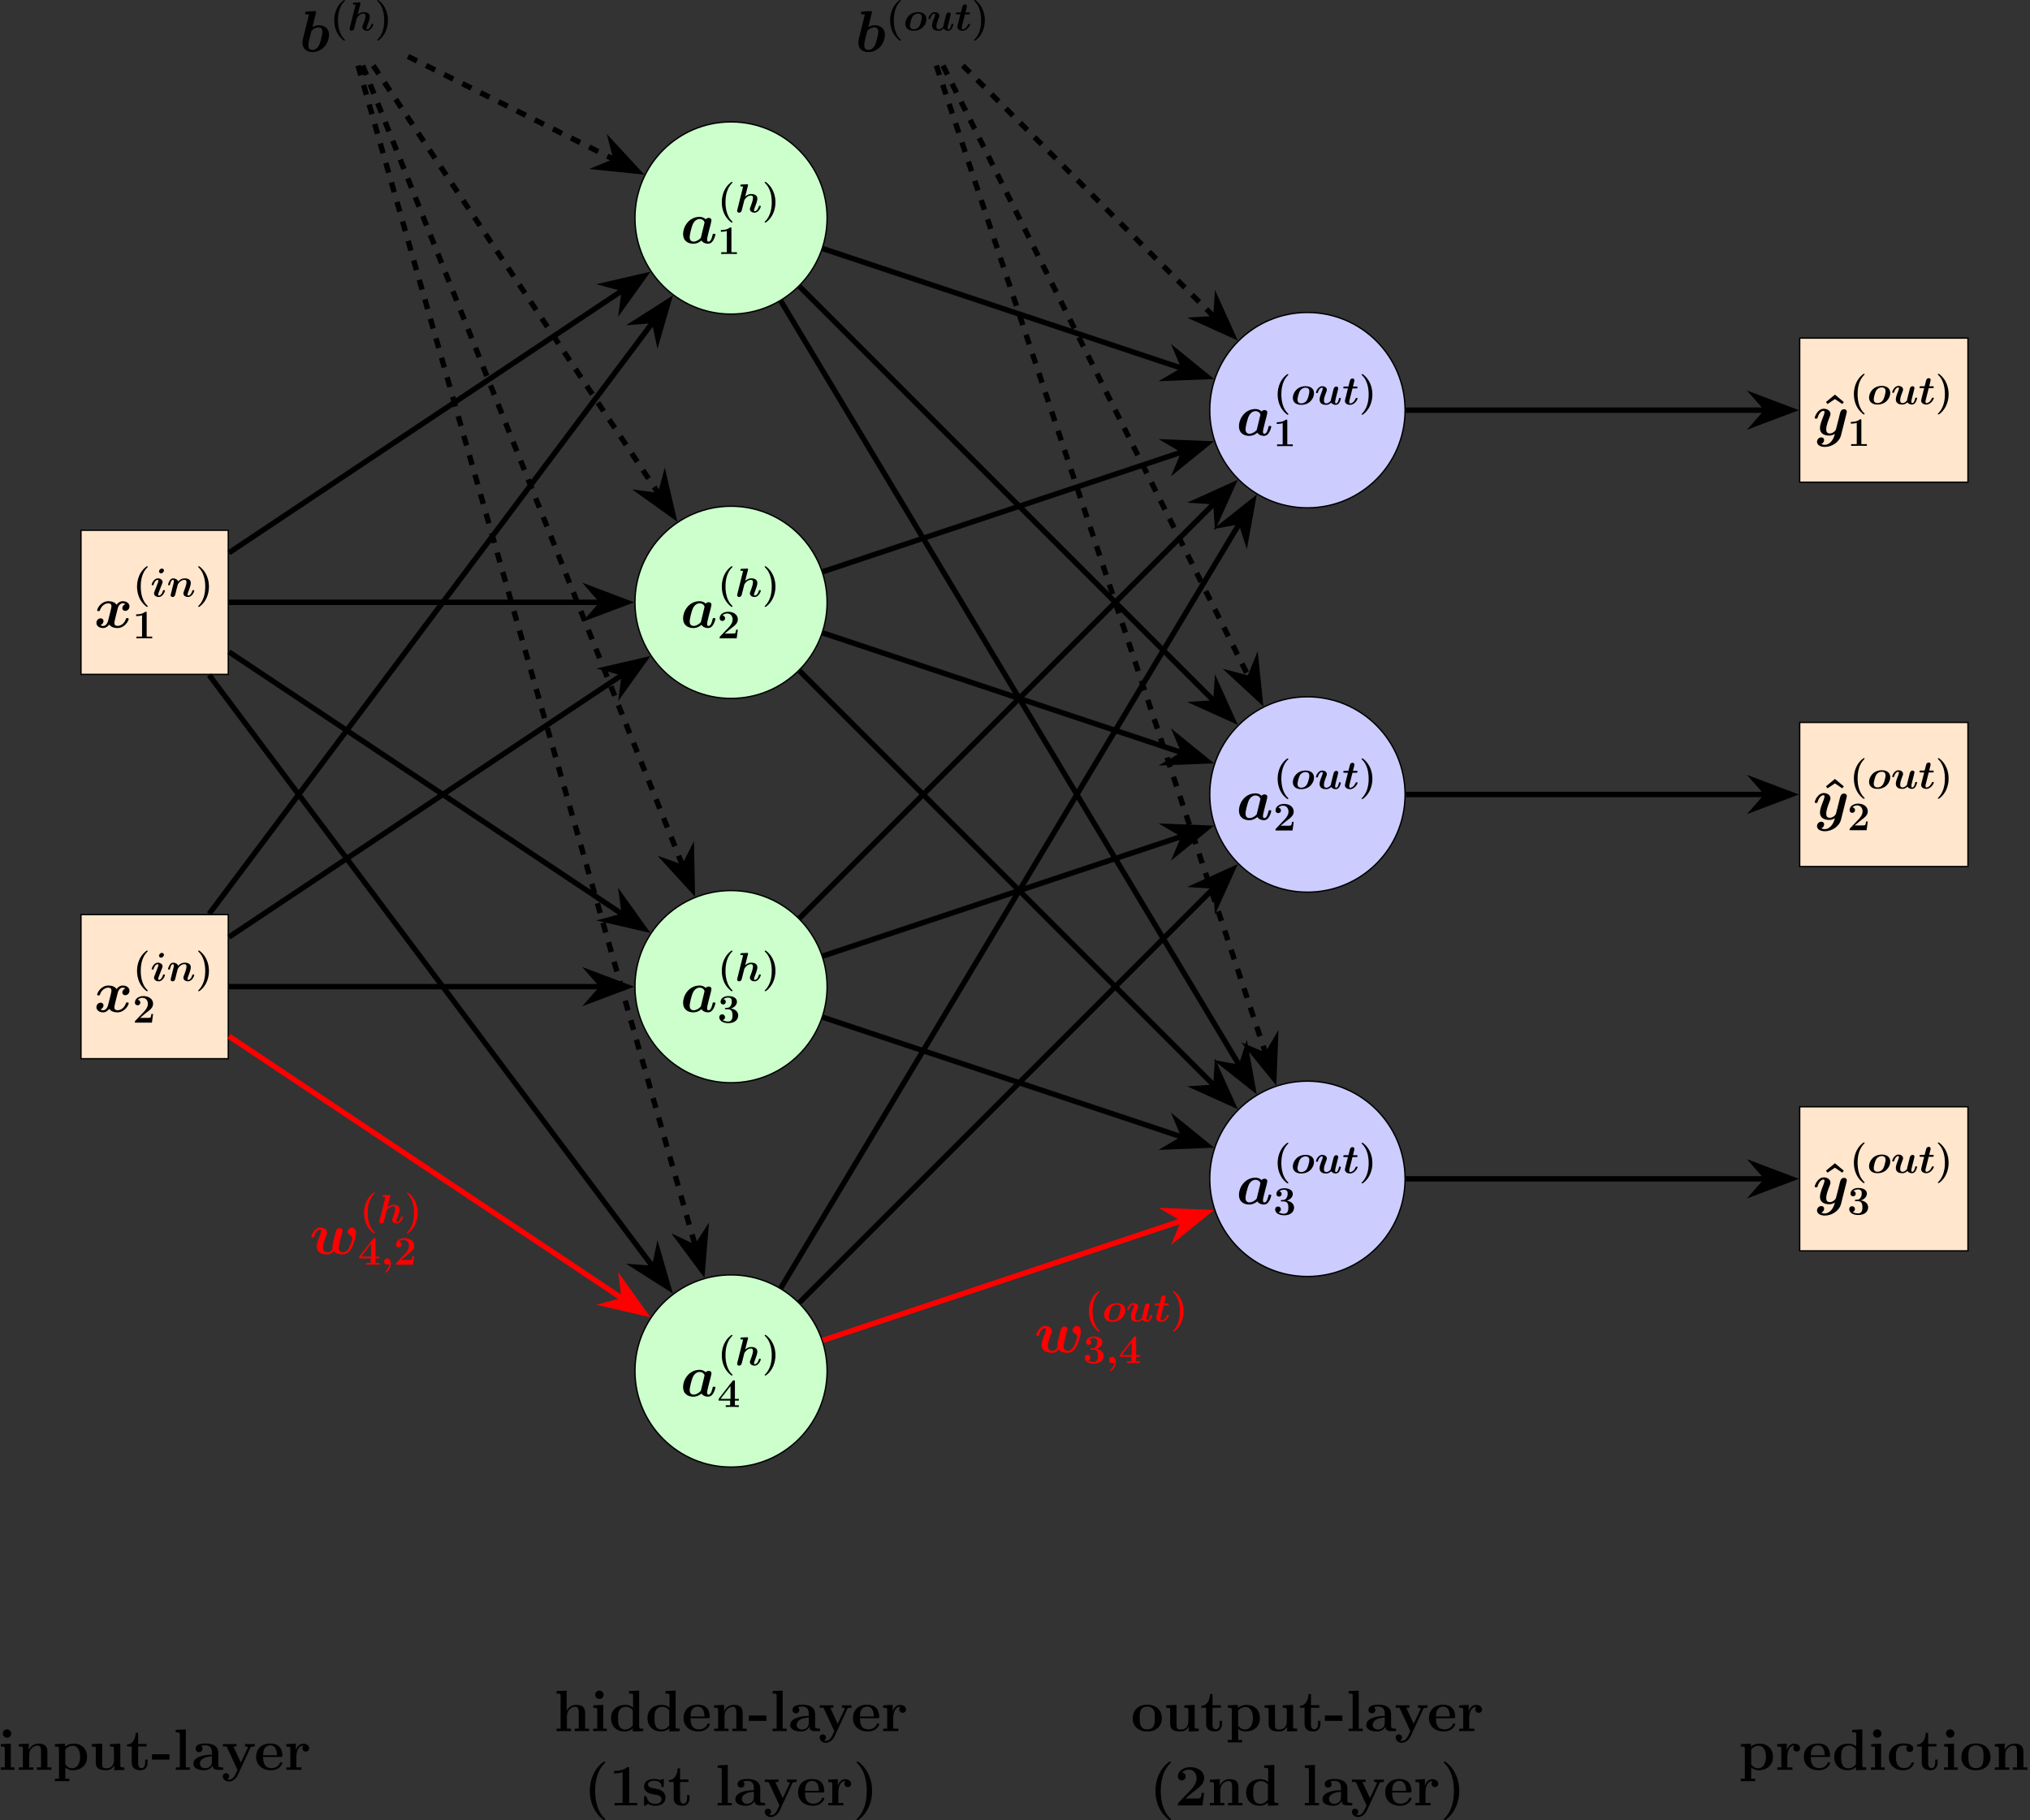 <?xml version="1.0" encoding="UTF-8"?>
<svg xmlns="http://www.w3.org/2000/svg" xmlns:xlink="http://www.w3.org/1999/xlink" width="599pt" height="537pt" viewBox="0 0 599 537" version="1.1">
<rect x="0" y="0" width="599" height="537" fill="#333333" stroke="none"/>
<defs>
<g>
<symbol overflow="visible" id="glyph0-0">
<path style="stroke:none;" d=""/>
</symbol>
<symbol overflow="visible" id="glyph0-1">
<path style="stroke:none;" d="M 8.875 -5.453 C 8.969 -5.891 9.141 -6.578 9.141 -6.734 C 9.141 -7.281 8.703 -7.484 8.328 -7.484 C 8 -7.484 7.656 -7.312 7.453 -7.062 C 7.203 -7.328 6.625 -7.781 5.625 -7.781 C 2.641 -7.781 0.781 -5.062 0.781 -2.703 C 0.781 -0.578 2.359 0.141 3.781 0.141 C 5.016 0.141 5.906 -0.531 6.188 -0.797 C 6.828 0.141 7.969 0.141 8.156 0.141 C 8.797 0.141 9.297 -0.219 9.656 -0.844 C 10.094 -1.531 10.312 -2.469 10.312 -2.547 C 10.312 -2.797 10.062 -2.797 9.906 -2.797 C 9.719 -2.797 9.641 -2.797 9.562 -2.703 C 9.516 -2.672 9.516 -2.641 9.422 -2.203 C 9.078 -0.828 8.672 -0.484 8.25 -0.484 C 8.062 -0.484 7.859 -0.547 7.859 -1.125 C 7.859 -1.406 7.922 -1.688 8.094 -2.375 C 8.219 -2.859 8.391 -3.547 8.469 -3.922 Z M 6.016 -1.594 C 5.516 -1.016 4.703 -0.484 3.875 -0.484 C 2.812 -0.484 2.719 -1.406 2.719 -1.797 C 2.719 -2.688 3.312 -4.797 3.578 -5.469 C 4.109 -6.734 4.953 -7.156 5.672 -7.156 C 6.688 -7.156 7.094 -6.359 7.094 -6.172 L 7.062 -5.922 Z M 6.016 -1.594 "/>
</symbol>
<symbol overflow="visible" id="glyph0-2">
<path style="stroke:none;" d="M 9.234 -6.906 C 8.609 -6.734 8.297 -6.141 8.297 -5.719 C 8.297 -5.344 8.594 -4.922 9.156 -4.922 C 9.766 -4.922 10.406 -5.422 10.406 -6.266 C 10.406 -7.188 9.484 -7.781 8.438 -7.781 C 7.453 -7.781 6.812 -7.047 6.594 -6.734 C 6.172 -7.453 5.203 -7.781 4.219 -7.781 C 2.047 -7.781 0.875 -5.672 0.875 -5.094 C 0.875 -4.859 1.141 -4.859 1.297 -4.859 C 1.5 -4.859 1.625 -4.859 1.688 -5.078 C 2.188 -6.641 3.422 -7.156 4.125 -7.156 C 4.781 -7.156 5.094 -6.859 5.094 -6.297 C 5.094 -5.969 4.859 -5.031 4.703 -4.406 L 4.109 -2.047 C 3.859 -1 3.234 -0.484 2.656 -0.484 C 2.562 -0.484 2.172 -0.484 1.828 -0.734 C 2.438 -0.906 2.75 -1.5 2.75 -1.922 C 2.75 -2.312 2.469 -2.719 1.891 -2.719 C 1.297 -2.719 0.656 -2.219 0.656 -1.375 C 0.656 -0.469 1.562 0.141 2.625 0.141 C 3.594 0.141 4.234 -0.609 4.453 -0.906 C 4.891 -0.188 5.859 0.141 6.828 0.141 C 9 0.141 10.172 -1.984 10.172 -2.547 C 10.172 -2.797 9.922 -2.797 9.766 -2.797 C 9.562 -2.797 9.438 -2.797 9.359 -2.562 C 8.875 -1 7.625 -0.484 6.922 -0.484 C 6.266 -0.484 5.953 -0.797 5.953 -1.344 C 5.953 -1.703 6.188 -2.625 6.344 -3.25 C 6.453 -3.703 6.859 -5.328 6.938 -5.594 C 7.203 -6.625 7.797 -7.156 8.406 -7.156 C 8.484 -7.156 8.891 -7.156 9.234 -6.906 Z M 9.234 -6.906 "/>
</symbol>
<symbol overflow="visible" id="glyph0-3">
<path style="stroke:none;" d="M 9.938 -6.484 C 10.016 -6.797 10.016 -6.828 10.016 -6.891 C 10.016 -7.266 9.75 -7.641 9.219 -7.641 C 8.312 -7.641 8.109 -6.828 7.984 -6.375 L 7.547 -4.578 C 7.328 -3.75 7.016 -2.422 6.812 -1.719 C 6.734 -1.344 6.203 -0.938 6.141 -0.891 C 5.953 -0.781 5.547 -0.484 4.969 -0.484 C 3.953 -0.484 3.938 -1.344 3.938 -1.734 C 3.938 -2.797 4.484 -4.125 4.953 -5.375 C 5.125 -5.812 5.188 -5.938 5.188 -6.234 C 5.188 -7.234 4.188 -7.781 3.234 -7.781 C 1.406 -7.781 0.547 -5.438 0.547 -5.094 C 0.547 -4.859 0.812 -4.859 0.969 -4.859 C 1.172 -4.859 1.297 -4.859 1.359 -5.078 C 1.922 -6.984 2.875 -7.156 3.141 -7.156 C 3.25 -7.156 3.422 -7.156 3.422 -6.797 C 3.422 -6.406 3.234 -5.953 3.141 -5.688 C 2.469 -3.953 2.094 -2.984 2.094 -2.094 C 2.094 -0.141 3.828 0.141 4.844 0.141 C 5.266 0.141 5.859 0.062 6.484 -0.375 C 6.016 1.734 4.719 2.859 3.531 2.859 C 3.312 2.859 2.828 2.828 2.484 2.625 C 3.031 2.391 3.312 1.922 3.312 1.469 C 3.312 0.844 2.812 0.672 2.469 0.672 C 1.828 0.672 1.219 1.219 1.219 1.984 C 1.219 2.859 2.141 3.484 3.531 3.484 C 5.516 3.484 7.781 2.156 8.312 0.016 Z M 9.938 -6.484 "/>
</symbol>
<symbol overflow="visible" id="glyph0-4">
<path style="stroke:none;" d="M 4.844 -11.344 C 4.906 -11.594 4.906 -11.625 4.906 -11.641 C 4.906 -11.859 4.719 -11.953 4.531 -11.953 C 4.453 -11.953 4.438 -11.953 4.406 -11.938 L 2.188 -11.828 C 1.953 -11.812 1.641 -11.797 1.641 -11.312 C 1.641 -11 1.969 -11 2.078 -11 C 2.266 -11 2.578 -11 2.812 -10.969 C 2.672 -10.391 2.5 -9.641 2.328 -8.984 L 1.141 -4.234 C 0.891 -3.266 0.891 -3.062 0.891 -2.672 C 0.891 -0.469 2.531 0.141 3.828 0.141 C 6.938 0.141 8.719 -2.672 8.719 -4.938 C 8.719 -7.062 7.125 -7.781 5.703 -7.781 C 4.875 -7.781 4.188 -7.453 3.828 -7.234 Z M 3.859 -0.484 C 3.188 -0.484 2.625 -0.844 2.625 -1.906 C 2.625 -2.469 2.797 -3.094 2.906 -3.641 C 3.078 -4.281 3.375 -5.469 3.5 -5.984 C 3.578 -6.281 4.562 -7.156 5.609 -7.156 C 6.688 -7.156 6.766 -6.234 6.766 -5.859 C 6.766 -4.953 6.188 -2.844 5.906 -2.172 C 5.328 -0.781 4.359 -0.484 3.859 -0.484 Z M 3.859 -0.484 "/>
</symbol>
<symbol overflow="visible" id="glyph0-5">
<path style="stroke:none;" d="M 9.578 -6.109 C 9.641 -6.375 9.75 -6.797 9.75 -6.891 C 9.75 -7.266 9.469 -7.641 8.938 -7.641 C 8.656 -7.641 8.031 -7.5 7.797 -6.734 C 7.5 -5.641 7.203 -4.391 6.922 -3.219 C 6.781 -2.625 6.781 -2.391 6.781 -2.172 C 6.781 -1.703 6.828 -1.719 6.828 -1.625 C 6.828 -1.531 6.375 -0.484 5.375 -0.484 C 3.984 -0.484 3.984 -1.531 3.984 -1.891 C 3.984 -2.625 4.188 -3.422 4.875 -5.188 C 5.016 -5.531 5.188 -5.938 5.188 -6.234 C 5.188 -7.234 4.188 -7.781 3.234 -7.781 C 1.406 -7.781 0.547 -5.438 0.547 -5.094 C 0.547 -4.859 0.812 -4.859 0.969 -4.859 C 1.172 -4.859 1.297 -4.859 1.359 -5.078 C 1.922 -6.984 2.859 -7.156 3.141 -7.156 C 3.234 -7.156 3.422 -7.156 3.422 -6.797 C 3.422 -6.406 3.25 -5.969 3.047 -5.438 C 2.375 -3.766 2.125 -2.922 2.125 -2.203 C 2.125 -0.312 3.766 0.141 5.25 0.141 C 5.594 0.141 6.391 0.141 7.188 -0.828 C 7.641 -0.234 8.422 0.141 9.766 0.141 C 10.797 0.141 11.703 -0.359 12.5 -1.875 C 13.188 -3.172 13.719 -5.344 13.719 -6.234 C 13.719 -7.797 12.562 -7.797 12.547 -7.797 C 11.891 -7.797 11.25 -7.109 11.25 -6.484 C 11.25 -6.016 11.609 -5.797 11.766 -5.719 C 12.438 -5.328 12.625 -5.016 12.625 -4.625 C 12.625 -4.375 12.188 -2.734 11.656 -1.797 C 11.172 -0.938 10.625 -0.484 9.891 -0.484 C 8.641 -0.484 8.625 -1.5 8.625 -1.844 C 8.625 -2.297 8.703 -2.547 8.906 -3.406 C 9.016 -3.906 9.234 -4.75 9.328 -5.141 Z M 9.578 -6.109 "/>
</symbol>
<symbol overflow="visible" id="glyph1-0">
<path style="stroke:none;" d=""/>
</symbol>
<symbol overflow="visible" id="glyph1-1">
<path style="stroke:none;" d="M 4.469 2.859 C 4.469 2.812 4.469 2.781 4.25 2.562 C 2.906 1.234 2.391 -0.875 2.391 -2.969 C 2.391 -5.328 2.969 -7.266 4.312 -8.625 C 4.453 -8.766 4.469 -8.781 4.469 -8.828 C 4.469 -8.969 4.328 -8.969 4.266 -8.969 C 4.156 -8.969 4.141 -8.969 3.828 -8.719 C 2.109 -7.344 1.297 -5.141 1.297 -2.984 C 1.297 -0.781 2.109 1.344 3.812 2.734 C 4.125 3 4.141 3 4.266 3 C 4.328 3 4.469 3 4.469 2.859 Z M 4.469 2.859 "/>
</symbol>
<symbol overflow="visible" id="glyph1-2">
<path style="stroke:none;" d="M 3.922 -2.969 C 3.922 -5.172 3.094 -7.312 1.406 -8.703 C 1.094 -8.969 1.062 -8.969 0.938 -8.969 C 0.891 -8.969 0.734 -8.969 0.734 -8.828 C 0.734 -8.781 0.734 -8.75 0.969 -8.531 C 2.312 -7.203 2.828 -5.094 2.828 -2.984 C 2.828 -0.641 2.234 1.297 0.891 2.656 C 0.75 2.797 0.734 2.812 0.734 2.859 C 0.734 3 0.891 3 0.938 3 C 1.047 3 1.078 3 1.391 2.75 C 3.109 1.375 3.922 -0.828 3.922 -2.969 Z M 3.922 -2.969 "/>
</symbol>
<symbol overflow="visible" id="glyph1-3">
<path style="stroke:none;" d="M 4.141 -7.5 C 4.141 -7.844 4.109 -7.844 3.734 -7.844 C 2.844 -7.078 1.516 -7.078 1.25 -7.078 L 1.031 -7.078 L 1.031 -6.562 L 1.25 -6.562 C 1.672 -6.562 2.312 -6.641 2.781 -6.797 L 2.781 -0.516 L 1.125 -0.516 L 1.125 0 C 1.625 -0.031 2.875 -0.031 3.438 -0.031 C 4 -0.031 5.266 -0.031 5.766 0 L 5.766 -0.516 L 4.141 -0.516 Z M 4.141 -7.5 "/>
</symbol>
<symbol overflow="visible" id="glyph1-4">
<path style="stroke:none;" d="M 6.031 -2.562 L 5.531 -2.562 C 5.5 -2.312 5.422 -1.609 5.234 -1.5 C 5.141 -1.406 4.203 -1.406 4.031 -1.406 L 2.172 -1.406 C 2.625 -1.797 3.719 -2.703 3.891 -2.828 C 5.219 -3.828 6.031 -4.438 6.031 -5.578 C 6.031 -7 4.75 -7.844 3.172 -7.844 C 1.828 -7.844 0.672 -7.078 0.672 -5.938 C 0.672 -5.312 1.188 -5.125 1.453 -5.125 C 1.828 -5.125 2.266 -5.375 2.266 -5.922 C 2.266 -6.438 1.891 -6.688 1.516 -6.734 C 2 -7.281 2.625 -7.328 2.875 -7.328 C 3.984 -7.328 4.5 -6.438 4.5 -5.562 C 4.5 -4.641 3.875 -3.781 3.375 -3.266 L 0.781 -0.547 C 0.672 -0.438 0.672 -0.422 0.672 -0.203 L 0.672 0 L 5.688 0 Z M 6.031 -2.562 "/>
</symbol>
<symbol overflow="visible" id="glyph1-5">
<path style="stroke:none;" d="M 3.125 -3.953 C 4.453 -3.953 4.453 -2.719 4.453 -2.141 C 4.453 -1.609 4.453 -0.328 3.172 -0.328 C 2.922 -0.328 2.125 -0.375 1.547 -0.781 C 2.062 -0.891 2.25 -1.25 2.25 -1.609 C 2.25 -2.109 1.906 -2.453 1.406 -2.453 C 0.906 -2.453 0.562 -2.109 0.562 -1.609 C 0.562 -0.5 1.75 0.141 3.234 0.141 C 5.203 0.141 6.141 -0.938 6.141 -2.141 C 6.141 -2.719 5.844 -3.859 4 -4.188 C 5.047 -4.5 5.766 -5.25 5.766 -6.188 C 5.766 -7.094 4.906 -7.844 3.25 -7.844 C 1.906 -7.844 0.938 -7.141 0.938 -6.172 C 0.938 -5.562 1.406 -5.375 1.703 -5.375 C 2.062 -5.375 2.469 -5.609 2.469 -6.156 C 2.469 -6.438 2.359 -6.844 1.797 -6.922 C 2.297 -7.406 3.109 -7.406 3.172 -7.406 C 4.25 -7.406 4.25 -6.594 4.25 -6.234 C 4.25 -5.875 4.203 -5.312 3.812 -4.828 C 3.5 -4.422 3.188 -4.406 2.734 -4.375 C 2.594 -4.359 2.359 -4.344 2.312 -4.328 C 2.234 -4.297 2.234 -4.203 2.234 -4.156 C 2.234 -3.953 2.312 -3.953 2.547 -3.953 Z M 3.125 -3.953 "/>
</symbol>
<symbol overflow="visible" id="glyph1-6">
<path style="stroke:none;" d="M 5.172 -1.875 L 6.328 -1.875 L 6.328 -2.391 L 5.172 -2.391 L 5.172 -7.516 C 5.172 -7.812 5.156 -7.859 4.859 -7.859 C 4.656 -7.859 4.625 -7.859 4.484 -7.688 L 0.375 -2.391 L 0.375 -1.875 L 3.766 -1.875 L 3.766 -0.516 L 2.469 -0.516 L 2.469 0 C 2.812 -0.031 4 -0.031 4.422 -0.031 C 4.828 -0.031 6.016 -0.031 6.328 0 L 6.328 -0.516 L 5.172 -0.516 Z M 3.875 -6.188 L 3.875 -2.391 L 0.922 -2.391 Z M 3.875 -6.188 "/>
</symbol>
<symbol overflow="visible" id="glyph2-0">
<path style="stroke:none;" d=""/>
</symbol>
<symbol overflow="visible" id="glyph2-1">
<path style="stroke:none;" d="M 3.781 -7.875 C 3.828 -8.047 3.828 -8.062 3.828 -8.078 C 3.828 -8.234 3.688 -8.297 3.562 -8.297 C 3.516 -8.297 3.5 -8.297 3.484 -8.281 L 1.938 -8.219 C 1.766 -8.203 1.547 -8.188 1.547 -7.859 C 1.547 -7.641 1.766 -7.641 1.859 -7.641 C 2 -7.641 2.219 -7.641 2.359 -7.609 L 0.641 -0.719 C 0.641 -0.672 0.594 -0.484 0.594 -0.438 C 0.594 -0.156 0.828 0.094 1.172 0.094 C 1.25 0.094 1.781 0.094 1.953 -0.578 L 2.672 -3.406 C 2.719 -3.641 2.719 -3.656 2.906 -3.891 C 3.094 -4.156 3.688 -4.969 4.688 -4.969 C 5 -4.969 5.281 -4.859 5.281 -4.266 C 5.281 -3.578 4.75 -2.172 4.531 -1.594 C 4.406 -1.266 4.359 -1.188 4.359 -0.984 C 4.359 -0.281 5.062 0.094 5.719 0.094 C 6.984 0.094 7.578 -1.531 7.578 -1.766 C 7.578 -1.938 7.406 -1.938 7.297 -1.938 C 7.141 -1.938 7.062 -1.938 7.016 -1.781 C 6.641 -0.453 5.969 -0.328 5.781 -0.328 C 5.703 -0.328 5.578 -0.328 5.578 -0.578 C 5.578 -0.844 5.719 -1.172 5.781 -1.359 C 6.016 -1.953 6.562 -3.344 6.562 -4.016 C 6.562 -5.109 5.641 -5.406 4.781 -5.406 C 4.516 -5.406 3.797 -5.406 2.969 -4.656 Z M 3.781 -7.875 "/>
</symbol>
<symbol overflow="visible" id="glyph2-2">
<path style="stroke:none;" d="M 4 -7.719 C 4 -8.047 3.734 -8.297 3.406 -8.297 C 2.953 -8.297 2.562 -7.875 2.562 -7.469 C 2.562 -7.141 2.797 -6.891 3.141 -6.891 C 3.578 -6.891 4 -7.312 4 -7.719 Z M 4.297 -1.766 C 4.297 -1.938 4.109 -1.938 4 -1.938 C 3.859 -1.938 3.781 -1.938 3.734 -1.781 C 3.359 -0.531 2.75 -0.328 2.5 -0.328 C 2.375 -0.328 2.312 -0.375 2.312 -0.594 C 2.312 -0.875 2.422 -1.141 2.703 -1.859 L 3.5 -3.922 C 3.562 -4.078 3.594 -4.219 3.594 -4.328 C 3.594 -4.953 2.969 -5.406 2.234 -5.406 C 0.984 -5.406 0.375 -3.797 0.375 -3.531 C 0.375 -3.375 0.562 -3.375 0.672 -3.375 C 0.812 -3.375 0.891 -3.375 0.938 -3.531 C 1.312 -4.781 1.922 -4.969 2.172 -4.969 C 2.297 -4.969 2.359 -4.938 2.359 -4.703 C 2.359 -4.438 2.266 -4.172 1.969 -3.453 L 1.172 -1.391 C 1.109 -1.234 1.078 -1.094 1.078 -0.984 C 1.078 -0.344 1.703 0.094 2.438 0.094 C 3.688 0.094 4.297 -1.5 4.297 -1.766 Z M 4.297 -1.766 "/>
</symbol>
<symbol overflow="visible" id="glyph2-3">
<path style="stroke:none;" d="M 3.344 -4.5 C 3.172 -5.094 2.516 -5.406 1.875 -5.406 C 1.438 -5.406 1.094 -5.156 0.844 -4.719 C 0.531 -4.25 0.375 -3.594 0.375 -3.531 C 0.375 -3.375 0.562 -3.375 0.672 -3.375 C 0.797 -3.375 0.844 -3.375 0.906 -3.438 C 0.938 -3.453 0.938 -3.484 1 -3.781 C 1.25 -4.703 1.5 -4.969 1.812 -4.969 C 2 -4.969 2.094 -4.859 2.094 -4.531 C 2.094 -4.328 2.047 -4.141 1.922 -3.656 C 1.844 -3.328 1.719 -2.844 1.656 -2.578 L 1.234 -0.906 C 1.188 -0.734 1.141 -0.516 1.141 -0.438 C 1.141 -0.172 1.328 0.094 1.703 0.094 C 2.312 0.094 2.469 -0.453 2.547 -0.812 C 2.672 -1.25 2.766 -1.641 2.875 -2.156 C 2.922 -2.312 3.234 -3.531 3.25 -3.578 C 3.266 -3.641 3.594 -4.188 4 -4.5 C 4.328 -4.766 4.719 -4.969 5.219 -4.969 C 5.531 -4.969 5.828 -4.859 5.828 -4.266 C 5.828 -3.578 5.297 -2.188 5.062 -1.594 C 4.938 -1.266 4.906 -1.188 4.906 -0.984 C 4.906 -0.281 5.594 0.094 6.25 0.094 C 7.516 0.094 8.109 -1.531 8.109 -1.766 C 8.109 -1.938 7.938 -1.938 7.828 -1.938 C 7.688 -1.938 7.609 -1.938 7.547 -1.781 C 7.156 -0.453 6.516 -0.328 6.328 -0.328 C 6.234 -0.328 6.125 -0.328 6.125 -0.578 C 6.125 -0.859 6.234 -1.156 6.359 -1.453 C 6.547 -1.953 7.094 -3.344 7.094 -4.016 C 7.094 -5.109 6.188 -5.406 5.312 -5.406 C 5.062 -5.406 4.203 -5.406 3.344 -4.5 Z M 3.344 -4.5 "/>
</symbol>
<symbol overflow="visible" id="glyph2-4">
<path style="stroke:none;" d="M 6.797 -3.328 C 6.797 -4.609 5.875 -5.406 4.312 -5.406 C 1.828 -5.406 0.547 -3.484 0.547 -1.969 C 0.547 -0.688 1.469 0.094 3.031 0.094 C 5.516 0.094 6.797 -1.828 6.797 -3.328 Z M 3.062 -0.328 C 2.562 -0.328 1.922 -0.531 1.922 -1.453 C 1.922 -1.859 2.234 -3.297 2.594 -3.938 C 3.031 -4.703 3.75 -4.969 4.297 -4.969 C 4.797 -4.969 5.422 -4.766 5.422 -3.859 C 5.422 -3.438 5.109 -2.016 4.75 -1.375 C 4.312 -0.594 3.594 -0.328 3.062 -0.328 Z M 3.062 -0.328 "/>
</symbol>
<symbol overflow="visible" id="glyph2-5">
<path style="stroke:none;" d="M 6.734 -3.797 C 6.812 -4.125 6.953 -4.703 6.953 -4.781 C 6.953 -5.031 6.766 -5.312 6.391 -5.312 C 6.203 -5.312 5.766 -5.203 5.609 -4.672 C 5.562 -4.5 5.016 -2.344 4.922 -1.953 C 4.859 -1.672 4.766 -1.328 4.75 -1.109 C 4.531 -0.828 4.062 -0.328 3.453 -0.328 C 2.75 -0.328 2.734 -0.938 2.734 -1.203 C 2.734 -1.938 3.109 -2.875 3.438 -3.734 C 3.562 -4.047 3.594 -4.125 3.594 -4.328 C 3.594 -5.016 2.906 -5.406 2.25 -5.406 C 0.984 -5.406 0.375 -3.781 0.375 -3.531 C 0.375 -3.375 0.562 -3.375 0.672 -3.375 C 0.812 -3.375 0.891 -3.375 0.938 -3.531 C 1.344 -4.859 1.984 -4.969 2.172 -4.969 C 2.266 -4.969 2.375 -4.969 2.375 -4.719 C 2.375 -4.453 2.234 -4.109 2.188 -3.969 C 1.688 -2.719 1.453 -2.047 1.453 -1.453 C 1.453 -0.094 2.656 0.094 3.359 0.094 C 3.703 0.094 4.234 0.047 4.875 -0.562 C 5.266 0.031 5.953 0.094 6.234 0.094 C 6.688 0.094 7.031 -0.156 7.281 -0.578 C 7.578 -1.062 7.734 -1.703 7.734 -1.766 C 7.734 -1.938 7.547 -1.938 7.453 -1.938 C 7.312 -1.938 7.266 -1.938 7.203 -1.875 C 7.188 -1.859 7.188 -1.828 7.109 -1.531 C 6.875 -0.594 6.609 -0.328 6.297 -0.328 C 6.125 -0.328 6.031 -0.453 6.031 -0.781 C 6.031 -0.984 6.078 -1.172 6.188 -1.656 C 6.281 -1.984 6.391 -2.469 6.453 -2.719 Z M 6.734 -3.797 "/>
</symbol>
<symbol overflow="visible" id="glyph2-6">
<path style="stroke:none;" d="M 3.016 -4.75 L 4.078 -4.75 C 4.312 -4.75 4.344 -4.75 4.406 -4.812 C 4.469 -4.859 4.5 -5.016 4.5 -5.094 C 4.5 -5.312 4.297 -5.312 4.109 -5.312 L 3.156 -5.312 L 3.531 -6.844 C 3.578 -7.047 3.578 -7.109 3.578 -7.156 C 3.578 -7.547 3.281 -7.688 3.031 -7.688 C 2.844 -7.688 2.516 -7.609 2.328 -7.266 C 2.281 -7.172 2.141 -6.625 2.062 -6.281 L 1.812 -5.312 L 0.734 -5.312 C 0.5 -5.312 0.297 -5.312 0.297 -4.953 C 0.297 -4.75 0.484 -4.75 0.703 -4.75 L 1.672 -4.75 L 0.984 -2.016 C 0.906 -1.703 0.781 -1.203 0.781 -1.078 C 0.781 -0.297 1.547 0.094 2.297 0.094 C 3.719 0.094 4.531 -1.562 4.531 -1.766 C 4.531 -1.938 4.344 -1.938 4.25 -1.938 C 4.047 -1.938 4.031 -1.922 3.938 -1.75 C 3.484 -0.719 2.828 -0.328 2.359 -0.328 C 2.25 -0.328 2.062 -0.328 2.062 -0.781 C 2.062 -1 2.109 -1.141 2.141 -1.297 Z M 3.016 -4.75 "/>
</symbol>
<symbol overflow="visible" id="glyph2-7">
<path style="stroke:none;" d="M 2.562 -0.25 C 2.516 0.5 2.156 1.312 1.5 1.859 C 1.344 2.016 1.328 2.016 1.328 2.094 C 1.328 2.172 1.453 2.312 1.547 2.312 C 1.719 2.312 2.984 1.281 2.984 -0.375 C 2.984 -1.203 2.562 -1.859 1.891 -1.859 C 1.344 -1.859 0.969 -1.453 0.969 -0.938 C 0.969 -0.453 1.297 0 1.906 0 C 2.188 0 2.422 -0.125 2.562 -0.25 Z M 2.562 -0.25 "/>
</symbol>
<symbol overflow="visible" id="glyph3-0">
<path style="stroke:none;" d=""/>
</symbol>
<symbol overflow="visible" id="glyph3-1">
<path style="stroke:none;" d="M 4.844 -11.953 L 2.203 -9.766 L 2.656 -9.172 L 4.844 -10.641 L 7.016 -9.172 L 7.453 -9.766 Z M 4.844 -11.953 "/>
</symbol>
<symbol overflow="visible" id="glyph3-2">
<path style="stroke:none;" d="M 9.141 -5.266 C 9.141 -6.906 8.438 -7.75 6.547 -7.75 C 4.797 -7.75 3.953 -6.531 3.719 -6.016 L 3.703 -6.016 L 3.703 -11.953 L 0.719 -11.812 L 0.719 -11.078 C 1.797 -11.078 1.906 -11.078 1.906 -10.406 L 1.906 -0.734 L 0.719 -0.734 L 0.719 0 C 1.125 -0.031 2.359 -0.031 2.844 -0.031 C 3.328 -0.031 4.578 -0.031 4.969 0 L 4.969 -0.734 L 3.781 -0.734 L 3.781 -4.406 C 3.781 -6.266 5.172 -7.188 6.266 -7.188 C 6.906 -7.188 7.266 -6.766 7.266 -5.453 L 7.266 -0.734 L 6.078 -0.734 L 6.078 0 C 6.469 -0.031 7.719 -0.031 8.203 -0.031 C 8.672 -0.031 9.938 -0.031 10.328 0 L 10.328 -0.734 L 9.141 -0.734 Z M 9.141 -5.266 "/>
</symbol>
<symbol overflow="visible" id="glyph3-3">
<path style="stroke:none;" d="M 3.844 -10.734 C 3.844 -11.438 3.266 -11.969 2.594 -11.969 C 1.891 -11.969 1.359 -11.375 1.359 -10.734 C 1.359 -10.078 1.891 -9.484 2.594 -9.484 C 3.266 -9.484 3.844 -10.016 3.844 -10.734 Z M 0.812 -7.609 L 0.812 -6.875 C 1.828 -6.875 1.953 -6.875 1.953 -6.203 L 1.953 -0.734 L 0.75 -0.734 L 0.75 0 C 1.156 -0.031 2.344 -0.031 2.812 -0.031 C 3.281 -0.031 4.391 -0.031 4.797 0 L 4.797 -0.734 L 3.734 -0.734 L 3.734 -7.75 Z M 0.812 -7.609 "/>
</symbol>
<symbol overflow="visible" id="glyph3-4">
<path style="stroke:none;" d="M 5.969 -11.812 L 5.969 -11.078 C 7.047 -11.078 7.156 -11.078 7.156 -10.406 L 7.156 -6.922 C 6.781 -7.25 6.031 -7.75 4.844 -7.75 C 2.391 -7.75 0.656 -6.234 0.656 -3.828 C 0.656 -1.359 2.359 0.109 4.656 0.109 C 5.594 0.109 6.406 -0.219 7.078 -0.797 L 7.078 0.109 L 10.141 0 L 10.141 -0.734 C 9.078 -0.734 8.953 -0.734 8.953 -1.406 L 8.953 -11.953 Z M 7.078 -1.734 C 6.359 -0.688 5.469 -0.469 4.859 -0.469 C 2.719 -0.469 2.719 -2.656 2.719 -3.781 C 2.719 -4.594 2.719 -5.453 3.094 -6.109 C 3.641 -7.078 4.656 -7.188 5.047 -7.188 C 5.75 -7.188 6.516 -6.875 7.078 -6.109 Z M 7.078 -1.734 "/>
</symbol>
<symbol overflow="visible" id="glyph3-5">
<path style="stroke:none;" d="M 7.781 -3.812 C 8.172 -3.812 8.281 -3.812 8.281 -4.234 C 8.281 -4.75 8.156 -6.047 7.375 -6.859 C 6.641 -7.578 5.688 -7.797 4.688 -7.797 C 2 -7.797 0.531 -6.047 0.531 -3.875 C 0.531 -1.469 2.312 0.109 4.906 0.109 C 7.5 0.109 8.281 -1.719 8.281 -2.016 C 8.281 -2.266 8.031 -2.266 7.922 -2.266 C 7.641 -2.266 7.625 -2.219 7.531 -2 C 7.078 -0.875 5.938 -0.516 5.109 -0.516 C 2.625 -0.516 2.594 -2.844 2.594 -3.812 Z M 2.594 -4.312 C 2.641 -5.016 2.656 -5.688 3.016 -6.297 C 3.344 -6.859 3.938 -7.234 4.688 -7.234 C 6.531 -7.234 6.688 -5.172 6.703 -4.312 Z M 2.594 -4.312 "/>
</symbol>
<symbol overflow="visible" id="glyph3-6">
<path style="stroke:none;" d="M 9.141 -5.266 C 9.141 -6.906 8.438 -7.75 6.547 -7.75 C 5.297 -7.75 4.234 -7.141 3.656 -5.859 L 3.641 -5.859 L 3.641 -7.75 L 0.719 -7.609 L 0.719 -6.875 C 1.797 -6.875 1.906 -6.875 1.906 -6.203 L 1.906 -0.734 L 0.719 -0.734 L 0.719 0 C 1.125 -0.031 2.359 -0.031 2.844 -0.031 C 3.328 -0.031 4.578 -0.031 4.969 0 L 4.969 -0.734 L 3.781 -0.734 L 3.781 -4.406 C 3.781 -6.266 5.172 -7.188 6.266 -7.188 C 6.906 -7.188 7.266 -6.766 7.266 -5.453 L 7.266 -0.734 L 6.078 -0.734 L 6.078 0 C 6.469 -0.031 7.719 -0.031 8.203 -0.031 C 8.672 -0.031 9.938 -0.031 10.328 0 L 10.328 -0.734 L 9.141 -0.734 Z M 9.141 -5.266 "/>
</symbol>
<symbol overflow="visible" id="glyph3-7">
<path style="stroke:none;" d="M 5.375 -3.031 L 5.375 -4.609 L 0.203 -4.609 L 0.203 -3.031 Z M 5.375 -3.031 "/>
</symbol>
<symbol overflow="visible" id="glyph3-8">
<path style="stroke:none;" d="M 3.734 -11.953 L 0.75 -11.812 L 0.75 -11.078 C 1.828 -11.078 1.953 -11.078 1.953 -10.406 L 1.953 -0.734 L 0.75 -0.734 L 0.75 0 C 1.156 -0.031 2.375 -0.031 2.844 -0.031 C 3.312 -0.031 4.531 -0.031 4.922 0 L 4.922 -0.734 L 3.734 -0.734 Z M 3.734 -11.953 "/>
</symbol>
<symbol overflow="visible" id="glyph3-9">
<path style="stroke:none;" d="M 7.922 -5.141 C 7.922 -6.734 6.656 -7.797 4.234 -7.797 C 3.266 -7.797 1.234 -7.719 1.234 -6.266 C 1.234 -5.547 1.797 -5.234 2.25 -5.234 C 2.766 -5.234 3.266 -5.594 3.266 -6.25 C 3.266 -6.578 3.156 -6.891 2.859 -7.078 C 3.422 -7.234 3.844 -7.234 4.172 -7.234 C 5.344 -7.234 6.047 -6.578 6.047 -5.172 L 6.047 -4.484 C 3.328 -4.484 0.578 -3.719 0.578 -1.812 C 0.578 -0.234 2.578 0.109 3.766 0.109 C 5.094 0.109 5.938 -0.625 6.281 -1.375 C 6.281 -0.734 6.281 0 8.031 0 L 8.906 0 C 9.266 0 9.406 0 9.406 -0.375 C 9.406 -0.734 9.25 -0.734 9 -0.734 C 7.922 -0.75 7.922 -1.031 7.922 -1.422 Z M 6.047 -2.391 C 6.047 -0.781 4.594 -0.469 4.047 -0.469 C 3.203 -0.469 2.5 -1.031 2.5 -1.828 C 2.5 -3.391 4.359 -3.922 6.047 -4.016 Z M 6.047 -2.391 "/>
</symbol>
<symbol overflow="visible" id="glyph3-10">
<path style="stroke:none;" d="M 8.516 -6.531 C 8.625 -6.766 8.703 -6.906 9.797 -6.906 L 9.797 -7.641 C 9.219 -7.609 9.141 -7.609 8.438 -7.609 C 7.969 -7.609 7.938 -7.609 6.953 -7.641 L 6.953 -6.906 C 6.969 -6.906 7.781 -6.906 7.781 -6.688 C 7.781 -6.625 7.734 -6.531 7.719 -6.469 L 5.703 -2.141 L 3.5 -6.906 L 4.438 -6.906 L 4.438 -7.641 C 4.031 -7.609 2.859 -7.609 2.375 -7.609 C 1.875 -7.609 0.859 -7.609 0.406 -7.641 L 0.406 -6.906 L 1.516 -6.906 L 4.703 0 C 4.609 0.203 4.375 0.703 4.281 0.906 C 3.922 1.688 3.375 2.875 2.172 2.875 C 2.094 2.875 1.891 2.875 1.703 2.766 C 1.734 2.75 2.25 2.547 2.25 1.891 C 2.25 1.328 1.844 0.969 1.328 0.969 C 0.797 0.969 0.375 1.328 0.375 1.906 C 0.375 2.719 1.141 3.438 2.172 3.438 C 3.578 3.438 4.516 2.172 4.859 1.406 Z M 8.516 -6.531 "/>
</symbol>
<symbol overflow="visible" id="glyph3-11">
<path style="stroke:none;" d="M 3.578 -3.875 C 3.578 -4.438 3.703 -7.188 5.719 -7.188 C 5.469 -6.984 5.359 -6.703 5.359 -6.391 C 5.359 -5.688 5.922 -5.391 6.359 -5.391 C 6.781 -5.391 7.359 -5.688 7.359 -6.391 C 7.359 -7.266 6.453 -7.75 5.625 -7.75 C 4.266 -7.75 3.688 -6.562 3.438 -5.844 L 3.422 -5.844 L 3.422 -7.75 L 0.609 -7.609 L 0.609 -6.875 C 1.672 -6.875 1.797 -6.875 1.797 -6.203 L 1.797 -0.734 L 0.609 -0.734 L 0.609 0 C 1 -0.031 2.297 -0.031 2.766 -0.031 C 3.266 -0.031 4.672 -0.031 5.078 0 L 5.078 -0.734 L 3.578 -0.734 Z M 3.578 -3.875 "/>
</symbol>
<symbol overflow="visible" id="glyph3-12">
<path style="stroke:none;" d="M 6.438 4.109 C 6.438 4.047 6.438 4.016 6.109 3.703 C 4.188 1.781 3.438 -1.25 3.438 -4.281 C 3.438 -7.672 4.281 -10.469 6.219 -12.422 C 6.422 -12.625 6.438 -12.641 6.438 -12.703 C 6.438 -12.922 6.234 -12.922 6.141 -12.922 C 5.984 -12.922 5.953 -12.922 5.516 -12.547 C 3.031 -10.578 1.859 -7.406 1.859 -4.312 C 1.859 -1.141 3.047 1.953 5.5 3.938 C 5.938 4.328 5.969 4.328 6.141 4.328 C 6.234 4.328 6.438 4.328 6.438 4.109 Z M 6.438 4.109 "/>
</symbol>
<symbol overflow="visible" id="glyph3-13">
<path style="stroke:none;" d="M 5.953 -10.797 C 5.953 -11.297 5.922 -11.297 5.375 -11.297 C 4.094 -10.188 2.188 -10.188 1.812 -10.188 L 1.484 -10.188 L 1.484 -9.453 L 1.812 -9.453 C 2.406 -9.453 3.328 -9.562 4.016 -9.781 L 4.016 -0.734 L 1.625 -0.734 L 1.625 0 C 2.344 -0.031 4.156 -0.031 4.953 -0.031 C 5.766 -0.031 7.594 -0.031 8.312 0 L 8.312 -0.734 L 5.953 -0.734 Z M 5.953 -10.797 "/>
</symbol>
<symbol overflow="visible" id="glyph3-14">
<path style="stroke:none;" d="M 6.484 -7.359 C 6.484 -7.672 6.484 -7.797 6.234 -7.797 C 6.125 -7.797 6.094 -7.797 5.844 -7.641 C 5.766 -7.594 5.578 -7.469 5.5 -7.422 C 5.016 -7.703 4.375 -7.797 3.75 -7.797 C 3.234 -7.797 0.656 -7.797 0.656 -5.562 C 0.656 -3.75 2.797 -3.375 3.328 -3.281 C 3.781 -3.203 4.359 -3.094 4.422 -3.094 C 5.109 -2.938 5.797 -2.516 5.797 -1.797 C 5.797 -0.469 4.234 -0.469 3.875 -0.469 C 3 -0.469 1.906 -0.734 1.422 -2.406 C 1.328 -2.75 1.312 -2.766 1.016 -2.766 C 0.656 -2.766 0.656 -2.719 0.656 -2.328 L 0.656 -0.344 C 0.656 -0.016 0.656 0.109 0.906 0.109 C 1.031 0.109 1.062 0.109 1.406 -0.172 L 1.859 -0.5 C 2.641 0.109 3.562 0.109 3.875 0.109 C 4.828 0.109 6.969 -0.109 6.969 -2.391 C 6.969 -3.219 6.531 -3.781 6.188 -4.094 C 5.469 -4.688 4.891 -4.781 3.953 -4.953 C 2.859 -5.141 1.828 -5.344 1.828 -6.172 C 1.828 -7.281 3.359 -7.281 3.719 -7.281 C 5.625 -7.281 5.734 -6.078 5.766 -5.641 C 5.781 -5.422 5.922 -5.422 6.125 -5.422 C 6.484 -5.422 6.484 -5.469 6.484 -5.875 Z M 6.484 -7.359 "/>
</symbol>
<symbol overflow="visible" id="glyph3-15">
<path style="stroke:none;" d="M 3.641 -6.906 L 6.109 -6.906 L 6.109 -7.641 L 3.641 -7.641 L 3.641 -10.938 L 2.906 -10.938 C 2.891 -9.234 2.062 -7.531 0.359 -7.469 L 0.359 -6.906 L 1.75 -6.906 L 1.75 -2.125 C 1.75 -0.297 3.172 0.109 4.406 0.109 C 5.688 0.109 6.438 -0.859 6.438 -2.141 L 6.438 -3.047 L 5.719 -3.047 L 5.719 -2.156 C 5.719 -1.016 5.203 -0.516 4.672 -0.516 C 3.641 -0.516 3.641 -1.672 3.641 -2.062 Z M 3.641 -6.906 "/>
</symbol>
<symbol overflow="visible" id="glyph3-16">
<path style="stroke:none;" d="M 5.641 -4.281 C 5.641 -7.453 4.453 -10.531 2.016 -12.531 C 1.562 -12.922 1.531 -12.922 1.359 -12.922 C 1.281 -12.922 1.062 -12.922 1.062 -12.703 C 1.062 -12.641 1.062 -12.609 1.391 -12.297 C 3.328 -10.359 4.062 -7.328 4.062 -4.312 C 4.062 -0.906 3.219 1.875 1.297 3.828 C 1.078 4.031 1.062 4.047 1.062 4.109 C 1.062 4.328 1.281 4.328 1.359 4.328 C 1.516 4.328 1.547 4.328 2 3.953 C 4.484 1.984 5.641 -1.188 5.641 -4.281 Z M 5.641 -4.281 "/>
</symbol>
<symbol overflow="visible" id="glyph3-17">
<path style="stroke:none;" d="M 4.859 2.594 L 3.672 2.594 L 3.672 -0.703 C 4.094 -0.328 4.859 0.109 5.891 0.109 C 8.25 0.109 10.094 -1.328 10.094 -3.844 C 10.094 -6.219 8.484 -7.75 6.172 -7.75 C 5.141 -7.75 4.266 -7.406 3.578 -6.859 L 3.578 -7.75 L 0.609 -7.609 L 0.609 -6.875 C 1.672 -6.875 1.797 -6.875 1.797 -6.203 L 1.797 2.594 L 0.609 2.594 L 0.609 3.344 C 1 3.312 2.234 3.312 2.719 3.312 C 3.203 3.312 4.453 3.312 4.859 3.344 Z M 3.672 -6.031 C 4.312 -6.859 5.219 -7.125 5.891 -7.125 C 7.016 -7.125 8.031 -6.109 8.031 -3.844 C 8.031 -1.344 6.781 -0.469 5.688 -0.469 C 4.938 -0.469 4.203 -0.844 3.672 -1.656 Z M 3.672 -6.031 "/>
</symbol>
<symbol overflow="visible" id="glyph3-18">
<path style="stroke:none;" d="M 6.078 -7.609 L 6.078 -6.875 C 7.141 -6.875 7.266 -6.875 7.266 -6.203 L 7.266 -2.828 C 7.266 -1.516 6.484 -0.469 5.141 -0.469 C 3.859 -0.469 3.781 -0.891 3.781 -1.844 L 3.781 -7.75 L 0.719 -7.609 L 0.719 -6.875 C 1.797 -6.875 1.906 -6.875 1.906 -6.203 L 1.906 -2.125 C 1.906 -0.391 3.062 0.109 4.906 0.109 C 5.328 0.109 6.594 0.109 7.328 -1.297 L 7.359 -1.297 L 7.359 0.109 L 10.328 0 L 10.328 -0.734 C 9.266 -0.734 9.141 -0.734 9.141 -1.406 L 9.141 -7.75 Z M 6.078 -7.609 "/>
</symbol>
<symbol overflow="visible" id="glyph3-19">
<path style="stroke:none;" d="M 9.125 -3.766 C 9.125 -6.094 7.547 -7.797 4.844 -7.797 C 2.031 -7.797 0.531 -6.016 0.531 -3.766 C 0.531 -1.516 2.125 0.109 4.828 0.109 C 7.625 0.109 9.125 -1.594 9.125 -3.766 Z M 4.844 -0.516 C 2.594 -0.516 2.594 -2.531 2.594 -3.938 C 2.594 -4.75 2.594 -5.609 2.922 -6.234 C 3.312 -6.922 4.078 -7.234 4.828 -7.234 C 5.797 -7.234 6.422 -6.766 6.719 -6.281 C 7.062 -5.672 7.062 -4.766 7.062 -3.938 C 7.062 -2.516 7.062 -0.516 4.844 -0.516 Z M 4.844 -0.516 "/>
</symbol>
<symbol overflow="visible" id="glyph3-20">
<path style="stroke:none;" d="M 8.703 -3.703 L 7.969 -3.703 C 7.922 -3.344 7.797 -2.328 7.547 -2.156 C 7.406 -2.031 6.062 -2.031 5.797 -2.031 L 3.141 -2.031 C 3.781 -2.578 5.359 -3.891 5.609 -4.078 C 7.531 -5.516 8.703 -6.391 8.703 -8.047 C 8.703 -10.078 6.859 -11.297 4.578 -11.297 C 2.641 -11.297 0.969 -10.188 0.969 -8.562 C 0.969 -7.641 1.703 -7.391 2.094 -7.391 C 2.641 -7.391 3.25 -7.75 3.25 -8.547 C 3.25 -9.266 2.719 -9.625 2.188 -9.688 C 2.875 -10.484 3.781 -10.562 4.156 -10.562 C 5.734 -10.562 6.484 -9.266 6.484 -8.031 C 6.484 -6.688 5.578 -5.438 4.875 -4.703 L 1.141 -0.797 C 0.969 -0.641 0.969 -0.609 0.969 -0.297 L 0.969 0 L 8.203 0 Z M 8.703 -3.703 "/>
</symbol>
<symbol overflow="visible" id="glyph3-21">
<path style="stroke:none;" d="M 8.062 -2.016 C 8.062 -2.219 7.875 -2.219 7.703 -2.219 C 7.422 -2.219 7.406 -2.203 7.312 -2 C 7.203 -1.672 6.734 -0.516 5.141 -0.516 C 2.719 -0.516 2.719 -3.141 2.719 -3.906 C 2.719 -4.922 2.734 -7.188 5 -7.188 C 5.109 -7.188 6.125 -7.141 6.125 -7.062 C 6.125 -7.047 6.109 -7.031 6.078 -7.016 C 6.031 -6.953 5.797 -6.703 5.797 -6.266 C 5.797 -5.547 6.391 -5.25 6.812 -5.25 C 7.188 -5.25 7.828 -5.469 7.828 -6.281 C 7.828 -7.703 5.859 -7.797 4.922 -7.797 C 1.859 -7.797 0.656 -5.797 0.656 -3.828 C 0.656 -1.484 2.297 0.109 4.828 0.109 C 7.531 0.109 8.062 -1.891 8.062 -2.016 Z M 8.062 -2.016 "/>
</symbol>
</g>
</defs>
<g id="surface1">
<path style="fill-rule:nonzero;fill:rgb(79.999%,100%,79.999%);fill-opacity:1;stroke-width:0.399;stroke-linecap:butt;stroke-linejoin:miter;stroke:rgb(0%,0%,0%);stroke-opacity:1;stroke-miterlimit:10;" d="M 28.349 -0.001 C 28.349 15.656 15.657 28.347 0.001 28.347 C -15.655 28.347 -28.347 15.656 -28.347 -0.001 C -28.347 -15.657 -15.655 -28.348 0.001 -28.348 C 15.657 -28.348 28.349 -15.657 28.349 -0.001 Z M 28.349 -0.001 " transform="matrix(1,0,0,-1,215.706,64.312)"/>
<g style="fill:rgb(0%,0%,0%);fill-opacity:1;">
  <use xlink:href="#glyph0-1" x="200.789" y="71.761"/>
</g>
<g style="fill:rgb(0%,0%,0%);fill-opacity:1;">
  <use xlink:href="#glyph1-1" x="211.684" y="62.651"/>
</g>
<g style="fill:rgb(0%,0%,0%);fill-opacity:1;">
  <use xlink:href="#glyph2-1" x="216.914" y="62.651"/>
</g>
<g style="fill:rgb(0%,0%,0%);fill-opacity:1;">
  <use xlink:href="#glyph1-2" x="224.895" y="62.651"/>
</g>
<g style="fill:rgb(0%,0%,0%);fill-opacity:1;">
  <use xlink:href="#glyph1-3" x="211.684" y="74.938"/>
</g>
<path style="fill-rule:nonzero;fill:rgb(79.999%,100%,79.999%);fill-opacity:1;stroke-width:0.399;stroke-linecap:butt;stroke-linejoin:miter;stroke:rgb(0%,0%,0%);stroke-opacity:1;stroke-miterlimit:10;" d="M 28.349 -113.387 C 28.349 -97.731 15.657 -85.04 0.001 -85.04 C -15.655 -85.04 -28.347 -97.731 -28.347 -113.387 C -28.347 -129.043 -15.655 -141.735 0.001 -141.735 C 15.657 -141.735 28.349 -129.043 28.349 -113.387 Z M 28.349 -113.387 " transform="matrix(1,0,0,-1,215.706,64.312)"/>
<g style="fill:rgb(0%,0%,0%);fill-opacity:1;">
  <use xlink:href="#glyph0-1" x="200.789" y="185.147"/>
</g>
<g style="fill:rgb(0%,0%,0%);fill-opacity:1;">
  <use xlink:href="#glyph1-1" x="211.684" y="176.037"/>
</g>
<g style="fill:rgb(0%,0%,0%);fill-opacity:1;">
  <use xlink:href="#glyph2-1" x="216.914" y="176.037"/>
</g>
<g style="fill:rgb(0%,0%,0%);fill-opacity:1;">
  <use xlink:href="#glyph1-2" x="224.895" y="176.037"/>
</g>
<g style="fill:rgb(0%,0%,0%);fill-opacity:1;">
  <use xlink:href="#glyph1-4" x="211.684" y="188.324"/>
</g>
<path style="fill-rule:nonzero;fill:rgb(79.999%,100%,79.999%);fill-opacity:1;stroke-width:0.399;stroke-linecap:butt;stroke-linejoin:miter;stroke:rgb(0%,0%,0%);stroke-opacity:1;stroke-miterlimit:10;" d="M 28.349 -226.774 C 28.349 -211.118 15.657 -198.426 0.001 -198.426 C -15.655 -198.426 -28.347 -211.118 -28.347 -226.774 C -28.347 -242.43 -15.655 -255.122 0.001 -255.122 C 15.657 -255.122 28.349 -242.43 28.349 -226.774 Z M 28.349 -226.774 " transform="matrix(1,0,0,-1,215.706,64.312)"/>
<g style="fill:rgb(0%,0%,0%);fill-opacity:1;">
  <use xlink:href="#glyph0-1" x="200.789" y="298.533"/>
</g>
<g style="fill:rgb(0%,0%,0%);fill-opacity:1;">
  <use xlink:href="#glyph1-1" x="211.684" y="289.423"/>
</g>
<g style="fill:rgb(0%,0%,0%);fill-opacity:1;">
  <use xlink:href="#glyph2-1" x="216.914" y="289.423"/>
</g>
<g style="fill:rgb(0%,0%,0%);fill-opacity:1;">
  <use xlink:href="#glyph1-2" x="224.895" y="289.423"/>
</g>
<g style="fill:rgb(0%,0%,0%);fill-opacity:1;">
  <use xlink:href="#glyph1-5" x="211.684" y="301.71"/>
</g>
<path style="fill-rule:nonzero;fill:rgb(79.999%,100%,79.999%);fill-opacity:1;stroke-width:0.399;stroke-linecap:butt;stroke-linejoin:miter;stroke:rgb(0%,0%,0%);stroke-opacity:1;stroke-miterlimit:10;" d="M 28.349 -340.161 C 28.349 -324.504 15.657 -311.817 0.001 -311.817 C -15.655 -311.817 -28.347 -324.504 -28.347 -340.161 C -28.347 -355.817 -15.655 -368.508 0.001 -368.508 C 15.657 -368.508 28.349 -355.817 28.349 -340.161 Z M 28.349 -340.161 " transform="matrix(1,0,0,-1,215.706,64.312)"/>
<g style="fill:rgb(0%,0%,0%);fill-opacity:1;">
  <use xlink:href="#glyph0-1" x="200.789" y="411.919"/>
</g>
<g style="fill:rgb(0%,0%,0%);fill-opacity:1;">
  <use xlink:href="#glyph1-1" x="211.684" y="402.809"/>
</g>
<g style="fill:rgb(0%,0%,0%);fill-opacity:1;">
  <use xlink:href="#glyph2-1" x="216.914" y="402.809"/>
</g>
<g style="fill:rgb(0%,0%,0%);fill-opacity:1;">
  <use xlink:href="#glyph1-2" x="224.895" y="402.809"/>
</g>
<g style="fill:rgb(0%,0%,0%);fill-opacity:1;">
  <use xlink:href="#glyph1-6" x="211.684" y="415.096"/>
</g>
<path style="fill-rule:nonzero;fill:rgb(100%,89.999%,79.999%);fill-opacity:1;stroke-width:0.399;stroke-linecap:butt;stroke-linejoin:miter;stroke:rgb(0%,0%,0%);stroke-opacity:1;stroke-miterlimit:10;" d="M -191.815 -134.649 L -148.347 -134.649 L -148.347 -92.126 L -191.815 -92.126 Z M -191.815 -134.649 " transform="matrix(1,0,0,-1,215.706,64.312)"/>
<g style="fill:rgb(0%,0%,0%);fill-opacity:1;">
  <use xlink:href="#glyph0-2" x="27.794" y="185.147"/>
</g>
<g style="fill:rgb(0%,0%,0%);fill-opacity:1;">
  <use xlink:href="#glyph1-1" x="39.139" y="176.037"/>
</g>
<g style="fill:rgb(0%,0%,0%);fill-opacity:1;">
  <use xlink:href="#glyph2-2" x="44.37" y="176.037"/>
  <use xlink:href="#glyph2-3" x="49.209" y="176.037"/>
</g>
<g style="fill:rgb(0%,0%,0%);fill-opacity:1;">
  <use xlink:href="#glyph1-2" x="57.733" y="176.037"/>
</g>
<g style="fill:rgb(0%,0%,0%);fill-opacity:1;">
  <use xlink:href="#glyph1-3" x="39.139" y="188.324"/>
</g>
<path style="fill-rule:nonzero;fill:rgb(100%,89.999%,79.999%);fill-opacity:1;stroke-width:0.399;stroke-linecap:butt;stroke-linejoin:miter;stroke:rgb(0%,0%,0%);stroke-opacity:1;stroke-miterlimit:10;" d="M -191.815 -248.036 L -148.347 -248.036 L -148.347 -205.516 L -191.815 -205.516 Z M -191.815 -248.036 " transform="matrix(1,0,0,-1,215.706,64.312)"/>
<g style="fill:rgb(0%,0%,0%);fill-opacity:1;">
  <use xlink:href="#glyph0-2" x="27.794" y="298.533"/>
</g>
<g style="fill:rgb(0%,0%,0%);fill-opacity:1;">
  <use xlink:href="#glyph1-1" x="39.139" y="289.423"/>
</g>
<g style="fill:rgb(0%,0%,0%);fill-opacity:1;">
  <use xlink:href="#glyph2-2" x="44.37" y="289.423"/>
  <use xlink:href="#glyph2-3" x="49.209" y="289.423"/>
</g>
<g style="fill:rgb(0%,0%,0%);fill-opacity:1;">
  <use xlink:href="#glyph1-2" x="57.733" y="289.423"/>
</g>
<g style="fill:rgb(0%,0%,0%);fill-opacity:1;">
  <use xlink:href="#glyph1-4" x="39.139" y="301.71"/>
</g>
<path style="fill-rule:nonzero;fill:rgb(79.999%,79.999%,100%);fill-opacity:1;stroke-width:0.399;stroke-linecap:butt;stroke-linejoin:miter;stroke:rgb(0%,0%,0%);stroke-opacity:1;stroke-miterlimit:10;" d="M 198.899 -56.692 C 198.899 -40.778 185.997 -27.875 170.079 -27.875 C 154.165 -27.875 141.263 -40.778 141.263 -56.692 C 141.263 -72.61 154.165 -85.512 170.079 -85.512 C 185.997 -85.512 198.899 -72.61 198.899 -56.692 Z M 198.899 -56.692 " transform="matrix(1,0,0,-1,215.706,64.312)"/>
<g style="fill:rgb(0%,0%,0%);fill-opacity:1;">
  <use xlink:href="#glyph0-1" x="364.809" y="128.454"/>
</g>
<g style="fill:rgb(0%,0%,0%);fill-opacity:1;">
  <use xlink:href="#glyph1-1" x="375.705" y="119.344"/>
</g>
<g style="fill:rgb(0%,0%,0%);fill-opacity:1;">
  <use xlink:href="#glyph2-4" x="380.935" y="119.344"/>
  <use xlink:href="#glyph2-5" x="387.925" y="119.344"/>
  <use xlink:href="#glyph2-6" x="396.067" y="119.344"/>
</g>
<g style="fill:rgb(0%,0%,0%);fill-opacity:1;">
  <use xlink:href="#glyph1-2" x="401.032" y="119.344"/>
</g>
<g style="fill:rgb(0%,0%,0%);fill-opacity:1;">
  <use xlink:href="#glyph1-3" x="375.705" y="131.631"/>
</g>
<path style="fill-rule:nonzero;fill:rgb(79.999%,79.999%,100%);fill-opacity:1;stroke-width:0.399;stroke-linecap:butt;stroke-linejoin:miter;stroke:rgb(0%,0%,0%);stroke-opacity:1;stroke-miterlimit:10;" d="M 198.899 -170.083 C 198.899 -154.165 185.997 -141.262 170.079 -141.262 C 154.165 -141.262 141.263 -154.165 141.263 -170.083 C 141.263 -185.997 154.165 -198.899 170.079 -198.899 C 185.997 -198.899 198.899 -185.997 198.899 -170.083 Z M 198.899 -170.083 " transform="matrix(1,0,0,-1,215.706,64.312)"/>
<g style="fill:rgb(0%,0%,0%);fill-opacity:1;">
  <use xlink:href="#glyph0-1" x="364.809" y="241.84"/>
</g>
<g style="fill:rgb(0%,0%,0%);fill-opacity:1;">
  <use xlink:href="#glyph1-1" x="375.704" y="232.73"/>
</g>
<g style="fill:rgb(0%,0%,0%);fill-opacity:1;">
  <use xlink:href="#glyph2-4" x="380.935" y="232.73"/>
  <use xlink:href="#glyph2-5" x="387.925" y="232.73"/>
  <use xlink:href="#glyph2-6" x="396.067" y="232.73"/>
</g>
<g style="fill:rgb(0%,0%,0%);fill-opacity:1;">
  <use xlink:href="#glyph1-2" x="401.032" y="232.73"/>
</g>
<g style="fill:rgb(0%,0%,0%);fill-opacity:1;">
  <use xlink:href="#glyph1-4" x="375.704" y="245.017"/>
</g>
<path style="fill-rule:nonzero;fill:rgb(79.999%,79.999%,100%);fill-opacity:1;stroke-width:0.399;stroke-linecap:butt;stroke-linejoin:miter;stroke:rgb(0%,0%,0%);stroke-opacity:1;stroke-miterlimit:10;" d="M 198.899 -283.469 C 198.899 -267.551 185.997 -254.653 170.079 -254.653 C 154.165 -254.653 141.263 -267.551 141.263 -283.469 C 141.263 -299.383 154.165 -312.286 170.079 -312.286 C 185.997 -312.286 198.899 -299.383 198.899 -283.469 Z M 198.899 -283.469 " transform="matrix(1,0,0,-1,215.706,64.312)"/>
<g style="fill:rgb(0%,0%,0%);fill-opacity:1;">
  <use xlink:href="#glyph0-1" x="364.809" y="355.226"/>
</g>
<g style="fill:rgb(0%,0%,0%);fill-opacity:1;">
  <use xlink:href="#glyph1-1" x="375.704" y="346.116"/>
</g>
<g style="fill:rgb(0%,0%,0%);fill-opacity:1;">
  <use xlink:href="#glyph2-4" x="380.935" y="346.116"/>
  <use xlink:href="#glyph2-5" x="387.925" y="346.116"/>
  <use xlink:href="#glyph2-6" x="396.067" y="346.116"/>
</g>
<g style="fill:rgb(0%,0%,0%);fill-opacity:1;">
  <use xlink:href="#glyph1-2" x="401.032" y="346.116"/>
</g>
<g style="fill:rgb(0%,0%,0%);fill-opacity:1;">
  <use xlink:href="#glyph1-5" x="375.704" y="358.403"/>
</g>
<path style="fill-rule:nonzero;fill:rgb(100%,89.999%,79.999%);fill-opacity:1;stroke-width:0.399;stroke-linecap:butt;stroke-linejoin:miter;stroke:rgb(0%,0%,0%);stroke-opacity:1;stroke-miterlimit:10;" d="M 315.333 -77.954 L 364.989 -77.954 L 364.989 -35.434 L 315.333 -35.434 Z M 315.333 -77.954 " transform="matrix(1,0,0,-1,215.706,64.312)"/>
<g style="fill:rgb(0%,0%,0%);fill-opacity:1;">
  <use xlink:href="#glyph3-1" x="536.594" y="128.369"/>
</g>
<g style="fill:rgb(0%,0%,0%);fill-opacity:1;">
  <use xlink:href="#glyph0-3" x="534.936" y="128.369"/>
</g>
<g style="fill:rgb(0%,0%,0%);fill-opacity:1;">
  <use xlink:href="#glyph1-1" x="545.735" y="119.259"/>
</g>
<g style="fill:rgb(0%,0%,0%);fill-opacity:1;">
  <use xlink:href="#glyph2-4" x="550.966" y="119.259"/>
  <use xlink:href="#glyph2-5" x="557.956" y="119.259"/>
  <use xlink:href="#glyph2-6" x="566.098" y="119.259"/>
</g>
<g style="fill:rgb(0%,0%,0%);fill-opacity:1;">
  <use xlink:href="#glyph1-2" x="571.063" y="119.259"/>
</g>
<g style="fill:rgb(0%,0%,0%);fill-opacity:1;">
  <use xlink:href="#glyph1-3" x="545.098" y="131.546"/>
</g>
<path style="fill-rule:nonzero;fill:rgb(100%,89.999%,79.999%);fill-opacity:1;stroke-width:0.399;stroke-linecap:butt;stroke-linejoin:miter;stroke:rgb(0%,0%,0%);stroke-opacity:1;stroke-miterlimit:10;" d="M 315.333 -191.34 L 364.989 -191.34 L 364.989 -148.821 L 315.333 -148.821 Z M 315.333 -191.34 " transform="matrix(1,0,0,-1,215.706,64.312)"/>
<g style="fill:rgb(0%,0%,0%);fill-opacity:1;">
  <use xlink:href="#glyph3-1" x="536.594" y="241.755"/>
</g>
<g style="fill:rgb(0%,0%,0%);fill-opacity:1;">
  <use xlink:href="#glyph0-3" x="534.936" y="241.755"/>
</g>
<g style="fill:rgb(0%,0%,0%);fill-opacity:1;">
  <use xlink:href="#glyph1-1" x="545.735" y="232.645"/>
</g>
<g style="fill:rgb(0%,0%,0%);fill-opacity:1;">
  <use xlink:href="#glyph2-4" x="550.966" y="232.645"/>
  <use xlink:href="#glyph2-5" x="557.956" y="232.645"/>
  <use xlink:href="#glyph2-6" x="566.098" y="232.645"/>
</g>
<g style="fill:rgb(0%,0%,0%);fill-opacity:1;">
  <use xlink:href="#glyph1-2" x="571.063" y="232.645"/>
</g>
<g style="fill:rgb(0%,0%,0%);fill-opacity:1;">
  <use xlink:href="#glyph1-4" x="545.098" y="244.932"/>
</g>
<path style="fill-rule:nonzero;fill:rgb(100%,89.999%,79.999%);fill-opacity:1;stroke-width:0.399;stroke-linecap:butt;stroke-linejoin:miter;stroke:rgb(0%,0%,0%);stroke-opacity:1;stroke-miterlimit:10;" d="M 315.333 -304.727 L 364.989 -304.727 L 364.989 -262.208 L 315.333 -262.208 Z M 315.333 -304.727 " transform="matrix(1,0,0,-1,215.706,64.312)"/>
<g style="fill:rgb(0%,0%,0%);fill-opacity:1;">
  <use xlink:href="#glyph3-1" x="536.594" y="355.141"/>
</g>
<g style="fill:rgb(0%,0%,0%);fill-opacity:1;">
  <use xlink:href="#glyph0-3" x="534.936" y="355.141"/>
</g>
<g style="fill:rgb(0%,0%,0%);fill-opacity:1;">
  <use xlink:href="#glyph1-1" x="545.735" y="346.031"/>
</g>
<g style="fill:rgb(0%,0%,0%);fill-opacity:1;">
  <use xlink:href="#glyph2-4" x="550.966" y="346.031"/>
  <use xlink:href="#glyph2-5" x="557.956" y="346.031"/>
  <use xlink:href="#glyph2-6" x="566.098" y="346.031"/>
</g>
<g style="fill:rgb(0%,0%,0%);fill-opacity:1;">
  <use xlink:href="#glyph1-2" x="571.063" y="346.031"/>
</g>
<g style="fill:rgb(0%,0%,0%);fill-opacity:1;">
  <use xlink:href="#glyph1-5" x="545.098" y="358.318"/>
</g>
<g style="fill:rgb(0%,0%,0%);fill-opacity:1;">
  <use xlink:href="#glyph3-2" x="163.507" y="510.722"/>
  <use xlink:href="#glyph3-3" x="174.267" y="510.722"/>
  <use xlink:href="#glyph3-4" x="179.646" y="510.722"/>
  <use xlink:href="#glyph3-4" x="190.406" y="510.722"/>
  <use xlink:href="#glyph3-5" x="201.166" y="510.722"/>
  <use xlink:href="#glyph3-6" x="210.002" y="510.722"/>
  <use xlink:href="#glyph3-7" x="220.762" y="510.722"/>
  <use xlink:href="#glyph3-8" x="227.218" y="510.722"/>
  <use xlink:href="#glyph3-9" x="232.598" y="510.722"/>
</g>
<g style="fill:rgb(0%,0%,0%);fill-opacity:1;">
  <use xlink:href="#glyph3-10" x="241.479" y="510.722"/>
</g>
<g style="fill:rgb(0%,0%,0%);fill-opacity:1;">
  <use xlink:href="#glyph3-5" x="251.151" y="510.722"/>
  <use xlink:href="#glyph3-11" x="259.987" y="510.722"/>
</g>
<g style="fill:rgb(0%,0%,0%);fill-opacity:1;">
  <use xlink:href="#glyph3-12" x="172.175" y="532.64"/>
  <use xlink:href="#glyph3-13" x="179.707" y="532.64"/>
  <use xlink:href="#glyph3-14" x="189.39" y="532.64"/>
  <use xlink:href="#glyph3-15" x="197.031" y="532.64"/>
</g>
<g style="fill:rgb(0%,0%,0%);fill-opacity:1;">
  <use xlink:href="#glyph3-8" x="211.018" y="532.64"/>
  <use xlink:href="#glyph3-9" x="216.398" y="532.64"/>
</g>
<g style="fill:rgb(0%,0%,0%);fill-opacity:1;">
  <use xlink:href="#glyph3-10" x="225.279" y="532.64"/>
</g>
<g style="fill:rgb(0%,0%,0%);fill-opacity:1;">
  <use xlink:href="#glyph3-5" x="234.951" y="532.64"/>
  <use xlink:href="#glyph3-11" x="243.788" y="532.64"/>
  <use xlink:href="#glyph3-16" x="251.698" y="532.64"/>
</g>
<g style="fill:rgb(0%,0%,0%);fill-opacity:1;">
  <use xlink:href="#glyph3-3" x="-0.539" y="522.159"/>
  <use xlink:href="#glyph3-6" x="4.841" y="522.159"/>
  <use xlink:href="#glyph3-17" x="15.6" y="522.159"/>
  <use xlink:href="#glyph3-18" x="26.36" y="522.159"/>
  <use xlink:href="#glyph3-15" x="37.12" y="522.159"/>
  <use xlink:href="#glyph3-7" x="44.651" y="522.159"/>
  <use xlink:href="#glyph3-8" x="51.107" y="522.159"/>
  <use xlink:href="#glyph3-9" x="56.487" y="522.159"/>
</g>
<g style="fill:rgb(0%,0%,0%);fill-opacity:1;">
  <use xlink:href="#glyph3-10" x="65.368" y="522.159"/>
</g>
<g style="fill:rgb(0%,0%,0%);fill-opacity:1;">
  <use xlink:href="#glyph3-5" x="75.04" y="522.159"/>
  <use xlink:href="#glyph3-11" x="83.877" y="522.159"/>
</g>
<g style="fill:rgb(0%,0%,0%);fill-opacity:1;">
  <use xlink:href="#glyph3-19" x="333.7" y="510.722"/>
  <use xlink:href="#glyph3-18" x="343.384" y="510.722"/>
  <use xlink:href="#glyph3-15" x="354.143" y="510.722"/>
  <use xlink:href="#glyph3-17" x="361.675" y="510.722"/>
  <use xlink:href="#glyph3-18" x="372.435" y="510.722"/>
  <use xlink:href="#glyph3-15" x="383.194" y="510.722"/>
  <use xlink:href="#glyph3-7" x="390.726" y="510.722"/>
  <use xlink:href="#glyph3-8" x="397.182" y="510.722"/>
  <use xlink:href="#glyph3-9" x="402.562" y="510.722"/>
</g>
<g style="fill:rgb(0%,0%,0%);fill-opacity:1;">
  <use xlink:href="#glyph3-10" x="411.443" y="510.722"/>
</g>
<g style="fill:rgb(0%,0%,0%);fill-opacity:1;">
  <use xlink:href="#glyph3-5" x="421.115" y="510.722"/>
  <use xlink:href="#glyph3-11" x="429.951" y="510.722"/>
</g>
<g style="fill:rgb(0%,0%,0%);fill-opacity:1;">
  <use xlink:href="#glyph3-12" x="339.08" y="532.64"/>
  <use xlink:href="#glyph3-20" x="346.612" y="532.64"/>
  <use xlink:href="#glyph3-6" x="356.295" y="532.64"/>
  <use xlink:href="#glyph3-4" x="367.055" y="532.64"/>
</g>
<g style="fill:rgb(0%,0%,0%);fill-opacity:1;">
  <use xlink:href="#glyph3-8" x="384.27" y="532.64"/>
  <use xlink:href="#glyph3-9" x="389.65" y="532.64"/>
</g>
<g style="fill:rgb(0%,0%,0%);fill-opacity:1;">
  <use xlink:href="#glyph3-10" x="398.532" y="532.64"/>
</g>
<g style="fill:rgb(0%,0%,0%);fill-opacity:1;">
  <use xlink:href="#glyph3-5" x="408.203" y="532.64"/>
  <use xlink:href="#glyph3-11" x="417.04" y="532.64"/>
  <use xlink:href="#glyph3-16" x="424.95" y="532.64"/>
</g>
<g style="fill:rgb(0%,0%,0%);fill-opacity:1;">
  <use xlink:href="#glyph3-17" x="513.059" y="522.159"/>
  <use xlink:href="#glyph3-11" x="523.819" y="522.159"/>
  <use xlink:href="#glyph3-5" x="531.729" y="522.159"/>
  <use xlink:href="#glyph3-4" x="540.566" y="522.159"/>
  <use xlink:href="#glyph3-3" x="551.325" y="522.159"/>
  <use xlink:href="#glyph3-21" x="556.705" y="522.159"/>
  <use xlink:href="#glyph3-15" x="565.313" y="522.159"/>
  <use xlink:href="#glyph3-3" x="572.845" y="522.159"/>
  <use xlink:href="#glyph3-19" x="578.224" y="522.159"/>
  <use xlink:href="#glyph3-6" x="587.908" y="522.159"/>
</g>
<g style="fill:rgb(0%,0%,0%);fill-opacity:1;">
  <use xlink:href="#glyph0-4" x="88.367" y="15.226"/>
</g>
<g style="fill:rgb(0%,0%,0%);fill-opacity:1;">
  <use xlink:href="#glyph1-1" x="97.333" y="8.978"/>
</g>
<g style="fill:rgb(0%,0%,0%);fill-opacity:1;">
  <use xlink:href="#glyph2-1" x="102.564" y="8.978"/>
</g>
<g style="fill:rgb(0%,0%,0%);fill-opacity:1;">
  <use xlink:href="#glyph1-2" x="110.545" y="8.978"/>
</g>
<g style="fill:rgb(0%,0%,0%);fill-opacity:1;">
  <use xlink:href="#glyph0-4" x="252.388" y="15.226"/>
</g>
<g style="fill:rgb(0%,0%,0%);fill-opacity:1;">
  <use xlink:href="#glyph1-1" x="261.354" y="8.978"/>
</g>
<g style="fill:rgb(0%,0%,0%);fill-opacity:1;">
  <use xlink:href="#glyph2-4" x="266.585" y="8.978"/>
  <use xlink:href="#glyph2-5" x="273.575" y="8.978"/>
  <use xlink:href="#glyph2-6" x="281.717" y="8.978"/>
</g>
<g style="fill:rgb(0%,0%,0%);fill-opacity:1;">
  <use xlink:href="#glyph1-2" x="286.681" y="8.978"/>
</g>
<path style="fill:none;stroke-width:1.594;stroke-linecap:butt;stroke-linejoin:miter;stroke:rgb(0%,0%,0%);stroke-opacity:1;stroke-miterlimit:10;" d="M -148.147 -98.77 L -31.765 -21.176 " transform="matrix(1,0,0,-1,215.706,64.312)"/>
<path style="fill-rule:nonzero;fill:rgb(0%,0%,0%);fill-opacity:1;stroke-width:1.594;stroke-linecap:butt;stroke-linejoin:miter;stroke:rgb(0%,0%,0%);stroke-opacity:1;stroke-miterlimit:10;" d="M 12.972 -0.001 L 2.575 3.926 L 6.009 -0.002 L 2.576 -3.925 Z M 12.972 -0.001 " transform="matrix(0.832,-0.555,-0.555,-0.832,179.273,88.601)"/>
<path style="fill:none;stroke-width:1.594;stroke-linecap:butt;stroke-linejoin:miter;stroke:rgb(0%,0%,0%);stroke-opacity:1;stroke-miterlimit:10;" d="M -148.147 -113.387 L -38.179 -113.387 " transform="matrix(1,0,0,-1,215.706,64.312)"/>
<path style="fill-rule:nonzero;fill:rgb(0%,0%,0%);fill-opacity:1;stroke-width:1.594;stroke-linecap:butt;stroke-linejoin:miter;stroke:rgb(0%,0%,0%);stroke-opacity:1;stroke-miterlimit:10;" d="M 12.974 0 L 2.575 3.926 L 6.009 0 L 2.575 -3.926 Z M 12.974 0 " transform="matrix(1,0,0,-1,171.917,177.699)"/>
<path style="fill:none;stroke-width:1.594;stroke-linecap:butt;stroke-linejoin:miter;stroke:rgb(0%,0%,0%);stroke-opacity:1;stroke-miterlimit:10;" d="M -148.147 -128.004 L -31.765 -205.598 " transform="matrix(1,0,0,-1,215.706,64.312)"/>
<path style="fill-rule:nonzero;fill:rgb(0%,0%,0%);fill-opacity:1;stroke-width:1.594;stroke-linecap:butt;stroke-linejoin:miter;stroke:rgb(0%,0%,0%);stroke-opacity:1;stroke-miterlimit:10;" d="M 12.972 0.001 L 2.576 3.925 L 6.009 0.002 L 2.575 -3.926 Z M 12.972 0.001 " transform="matrix(0.832,0.555,0.555,-0.832,179.273,266.798)"/>
<path style="fill:none;stroke-width:1.594;stroke-linecap:butt;stroke-linejoin:miter;stroke:rgb(0%,0%,0%);stroke-opacity:1;stroke-miterlimit:10;" d="M -153.995 -134.848 L -22.909 -309.622 " transform="matrix(1,0,0,-1,215.706,64.312)"/>
<path style="fill-rule:nonzero;fill:rgb(0%,0%,0%);fill-opacity:1;stroke-width:1.594;stroke-linecap:butt;stroke-linejoin:miter;stroke:rgb(0%,0%,0%);stroke-opacity:1;stroke-miterlimit:10;" d="M 12.971 -0 L 2.574 3.925 L 6.009 0.001 L 2.574 -3.927 Z M 12.971 -0 " transform="matrix(0.6,0.8,0.8,-0.6,189.433,369.444)"/>
<path style="fill:none;stroke-width:1.594;stroke-linecap:butt;stroke-linejoin:miter;stroke:rgb(0%,0%,0%);stroke-opacity:1;stroke-miterlimit:10;" d="M -153.995 -205.317 L -22.909 -30.543 " transform="matrix(1,0,0,-1,215.706,64.312)"/>
<path style="fill-rule:nonzero;fill:rgb(0%,0%,0%);fill-opacity:1;stroke-width:1.594;stroke-linecap:butt;stroke-linejoin:miter;stroke:rgb(0%,0%,0%);stroke-opacity:1;stroke-miterlimit:10;" d="M 12.971 0.001 L 2.575 3.927 L 6.009 -0.001 L 2.575 -3.925 Z M 12.971 0.001 " transform="matrix(0.6,-0.8,-0.8,-0.6,189.433,99.342)"/>
<path style="fill:none;stroke-width:1.594;stroke-linecap:butt;stroke-linejoin:miter;stroke:rgb(0%,0%,0%);stroke-opacity:1;stroke-miterlimit:10;" d="M -148.147 -212.157 L -31.765 -134.563 " transform="matrix(1,0,0,-1,215.706,64.312)"/>
<path style="fill-rule:nonzero;fill:rgb(0%,0%,0%);fill-opacity:1;stroke-width:1.594;stroke-linecap:butt;stroke-linejoin:miter;stroke:rgb(0%,0%,0%);stroke-opacity:1;stroke-miterlimit:10;" d="M 12.972 -0.001 L 2.576 3.926 L 6.009 -0.001 L 2.574 -3.928 Z M 12.972 -0.001 " transform="matrix(0.832,-0.555,-0.555,-0.832,179.273,201.988)"/>
<path style="fill:none;stroke-width:1.594;stroke-linecap:butt;stroke-linejoin:miter;stroke:rgb(0%,0%,0%);stroke-opacity:1;stroke-miterlimit:10;" d="M -148.147 -226.774 L -38.179 -226.774 " transform="matrix(1,0,0,-1,215.706,64.312)"/>
<path style="fill-rule:nonzero;fill:rgb(0%,0%,0%);fill-opacity:1;stroke-width:1.594;stroke-linecap:butt;stroke-linejoin:miter;stroke:rgb(0%,0%,0%);stroke-opacity:1;stroke-miterlimit:10;" d="M 12.974 0.001 L 2.575 3.926 L 6.009 0.001 L 2.575 -3.925 Z M 12.974 0.001 " transform="matrix(1,0,0,-1,171.917,291.087)"/>
<path style="fill:none;stroke-width:1.594;stroke-linecap:butt;stroke-linejoin:miter;stroke:rgb(100%,0%,0%);stroke-opacity:1;stroke-miterlimit:10;" d="M -148.147 -241.391 L -31.765 -318.985 " transform="matrix(1,0,0,-1,215.706,64.312)"/>
<path style="fill-rule:nonzero;fill:rgb(100%,0%,0%);fill-opacity:1;stroke-width:1.594;stroke-linecap:butt;stroke-linejoin:miter;stroke:rgb(100%,0%,0%);stroke-opacity:1;stroke-miterlimit:10;" d="M 12.974 -0.002 L 2.576 3.926 L 6.01 -0.001 L 2.575 -3.925 Z M 12.974 -0.002 " transform="matrix(0.832,0.555,0.555,-0.832,179.273,380.185)"/>
<g style="fill:rgb(100%,0%,0%);fill-opacity:1;">
  <use xlink:href="#glyph0-5" x="91.328" y="369.943"/>
</g>
<g style="fill:rgb(100%,0%,0%);fill-opacity:1;">
  <use xlink:href="#glyph1-1" x="106.12" y="360.833"/>
</g>
<g style="fill:rgb(100%,0%,0%);fill-opacity:1;">
  <use xlink:href="#glyph2-1" x="111.35" y="360.833"/>
</g>
<g style="fill:rgb(100%,0%,0%);fill-opacity:1;">
  <use xlink:href="#glyph1-2" x="119.332" y="360.833"/>
</g>
<g style="fill:rgb(100%,0%,0%);fill-opacity:1;">
  <use xlink:href="#glyph1-6" x="105.642" y="373.12"/>
</g>
<g style="fill:rgb(100%,0%,0%);fill-opacity:1;">
  <use xlink:href="#glyph2-7" x="112.367" y="373.12"/>
</g>
<g style="fill:rgb(100%,0%,0%);fill-opacity:1;">
  <use xlink:href="#glyph1-4" x="116.186" y="373.12"/>
</g>
<path style="fill:none;stroke-width:1.594;stroke-linecap:butt;stroke-linejoin:miter;stroke:rgb(0%,0%,0%);stroke-opacity:1;stroke-miterlimit:10;" d="M 27.079 -9.028 L 133.415 -44.473 " transform="matrix(1,0,0,-1,215.706,64.312)"/>
<path style="fill-rule:nonzero;fill:rgb(0%,0%,0%);fill-opacity:1;stroke-width:1.594;stroke-linecap:butt;stroke-linejoin:miter;stroke:rgb(0%,0%,0%);stroke-opacity:1;stroke-miterlimit:10;" d="M 12.975 0 L 2.575 3.925 L 6.008 0 L 2.572 -3.925 Z M 12.975 0 " transform="matrix(0.949,0.316,0.316,-0.949,343.801,107.011)"/>
<path style="fill:none;stroke-width:1.594;stroke-linecap:butt;stroke-linejoin:miter;stroke:rgb(0%,0%,0%);stroke-opacity:1;stroke-miterlimit:10;" d="M 20.185 -20.184 L 142.751 -142.75 " transform="matrix(1,0,0,-1,215.706,64.312)"/>
<path style="fill-rule:nonzero;fill:rgb(0%,0%,0%);fill-opacity:1;stroke-width:1.594;stroke-linecap:butt;stroke-linejoin:miter;stroke:rgb(0%,0%,0%);stroke-opacity:1;stroke-miterlimit:10;" d="M 12.973 0 L 2.573 3.925 L 6.006 0 L 2.573 -3.925 Z M 12.973 0 " transform="matrix(0.707,0.707,0.707,-0.707,354.491,203.097)"/>
<path style="fill:none;stroke-width:1.594;stroke-linecap:butt;stroke-linejoin:miter;stroke:rgb(0%,0%,0%);stroke-opacity:1;stroke-miterlimit:10;" d="M 14.689 -24.477 L 150.196 -250.329 " transform="matrix(1,0,0,-1,215.706,64.312)"/>
<path style="fill-rule:nonzero;fill:rgb(0%,0%,0%);fill-opacity:1;stroke-width:1.594;stroke-linecap:butt;stroke-linejoin:miter;stroke:rgb(0%,0%,0%);stroke-opacity:1;stroke-miterlimit:10;" d="M 12.973 0.001 L 2.573 3.927 L 6.007 -0.001 L 2.572 -3.926 Z M 12.973 0.001 " transform="matrix(0.514,0.857,0.857,-0.514,363.016,309.829)"/>
<path style="fill:none;stroke-width:1.594;stroke-linecap:butt;stroke-linejoin:miter;stroke:rgb(0%,0%,0%);stroke-opacity:1;stroke-miterlimit:10;" d="M 27.079 -104.36 L 133.415 -68.915 " transform="matrix(1,0,0,-1,215.706,64.312)"/>
<path style="fill-rule:nonzero;fill:rgb(0%,0%,0%);fill-opacity:1;stroke-width:1.594;stroke-linecap:butt;stroke-linejoin:miter;stroke:rgb(0%,0%,0%);stroke-opacity:1;stroke-miterlimit:10;" d="M 12.975 -0 L 2.573 3.928 L 6.007 -0 L 2.575 -3.925 Z M 12.975 -0 " transform="matrix(0.949,-0.316,-0.316,-0.949,343.801,135.001)"/>
<path style="fill:none;stroke-width:1.594;stroke-linecap:butt;stroke-linejoin:miter;stroke:rgb(0%,0%,0%);stroke-opacity:1;stroke-miterlimit:10;" d="M 27.079 -122.415 L 133.415 -157.86 " transform="matrix(1,0,0,-1,215.706,64.312)"/>
<path style="fill-rule:nonzero;fill:rgb(0%,0%,0%);fill-opacity:1;stroke-width:1.594;stroke-linecap:butt;stroke-linejoin:miter;stroke:rgb(0%,0%,0%);stroke-opacity:1;stroke-miterlimit:10;" d="M 12.975 0.001 L 2.574 3.925 L 6.007 0.001 L 2.573 -3.928 Z M 12.975 0.001 " transform="matrix(0.949,0.316,0.316,-0.949,343.801,220.398)"/>
<path style="fill:none;stroke-width:1.594;stroke-linecap:butt;stroke-linejoin:miter;stroke:rgb(0%,0%,0%);stroke-opacity:1;stroke-miterlimit:10;" d="M 20.185 -133.571 L 142.751 -256.137 " transform="matrix(1,0,0,-1,215.706,64.312)"/>
<path style="fill-rule:nonzero;fill:rgb(0%,0%,0%);fill-opacity:1;stroke-width:1.594;stroke-linecap:butt;stroke-linejoin:miter;stroke:rgb(0%,0%,0%);stroke-opacity:1;stroke-miterlimit:10;" d="M 12.972 0.001 L 2.573 3.926 L 6.009 -0.002 L 2.575 -3.927 Z M 12.972 0.001 " transform="matrix(0.707,0.707,0.707,-0.707,354.491,316.484)"/>
<path style="fill:none;stroke-width:1.594;stroke-linecap:butt;stroke-linejoin:miter;stroke:rgb(0%,0%,0%);stroke-opacity:1;stroke-miterlimit:10;" d="M 20.185 -206.59 L 142.751 -84.024 " transform="matrix(1,0,0,-1,215.706,64.312)"/>
<path style="fill-rule:nonzero;fill:rgb(0%,0%,0%);fill-opacity:1;stroke-width:1.594;stroke-linecap:butt;stroke-linejoin:miter;stroke:rgb(0%,0%,0%);stroke-opacity:1;stroke-miterlimit:10;" d="M 12.973 -0 L 2.573 3.925 L 6.006 -0 L 2.573 -3.925 Z M 12.973 -0 " transform="matrix(0.707,-0.707,-0.707,-0.707,354.491,152.302)"/>
<path style="fill:none;stroke-width:1.594;stroke-linecap:butt;stroke-linejoin:miter;stroke:rgb(0%,0%,0%);stroke-opacity:1;stroke-miterlimit:10;" d="M 27.079 -217.747 L 133.415 -182.301 " transform="matrix(1,0,0,-1,215.706,64.312)"/>
<path style="fill-rule:nonzero;fill:rgb(0%,0%,0%);fill-opacity:1;stroke-width:1.594;stroke-linecap:butt;stroke-linejoin:miter;stroke:rgb(0%,0%,0%);stroke-opacity:1;stroke-miterlimit:10;" d="M 12.975 0 L 2.572 3.925 L 6.008 0 L 2.575 -3.925 Z M 12.975 0 " transform="matrix(0.949,-0.316,-0.316,-0.949,343.801,248.388)"/>
<path style="fill:none;stroke-width:1.594;stroke-linecap:butt;stroke-linejoin:miter;stroke:rgb(0%,0%,0%);stroke-opacity:1;stroke-miterlimit:10;" d="M 27.079 -235.801 L 133.415 -271.247 " transform="matrix(1,0,0,-1,215.706,64.312)"/>
<path style="fill-rule:nonzero;fill:rgb(0%,0%,0%);fill-opacity:1;stroke-width:1.594;stroke-linecap:butt;stroke-linejoin:miter;stroke:rgb(0%,0%,0%);stroke-opacity:1;stroke-miterlimit:10;" d="M 12.974 0.001 L 2.574 3.926 L 6.007 0.001 L 2.573 -3.927 Z M 12.974 0.001 " transform="matrix(0.949,0.316,0.316,-0.949,343.801,333.785)"/>
<path style="fill:none;stroke-width:1.594;stroke-linecap:butt;stroke-linejoin:miter;stroke:rgb(0%,0%,0%);stroke-opacity:1;stroke-miterlimit:10;" d="M 14.689 -315.684 L 150.196 -89.833 " transform="matrix(1,0,0,-1,215.706,64.312)"/>
<path style="fill-rule:nonzero;fill:rgb(0%,0%,0%);fill-opacity:1;stroke-width:1.594;stroke-linecap:butt;stroke-linejoin:miter;stroke:rgb(0%,0%,0%);stroke-opacity:1;stroke-miterlimit:10;" d="M 12.974 -0.001 L 2.573 3.927 L 6.007 0.001 L 2.574 -3.926 Z M 12.974 -0.001 " transform="matrix(0.514,-0.857,-0.857,-0.514,363.016,158.956)"/>
<path style="fill:none;stroke-width:1.594;stroke-linecap:butt;stroke-linejoin:miter;stroke:rgb(0%,0%,0%);stroke-opacity:1;stroke-miterlimit:10;" d="M 20.185 -319.977 L 142.751 -197.411 " transform="matrix(1,0,0,-1,215.706,64.312)"/>
<path style="fill-rule:nonzero;fill:rgb(0%,0%,0%);fill-opacity:1;stroke-width:1.594;stroke-linecap:butt;stroke-linejoin:miter;stroke:rgb(0%,0%,0%);stroke-opacity:1;stroke-miterlimit:10;" d="M 12.973 0 L 2.573 3.925 L 6.007 0 L 2.573 -3.925 Z M 12.973 0 " transform="matrix(0.707,-0.707,-0.707,-0.707,354.491,265.689)"/>
<path style="fill:none;stroke-width:1.594;stroke-linecap:butt;stroke-linejoin:miter;stroke:rgb(100%,0%,0%);stroke-opacity:1;stroke-miterlimit:10;" d="M 27.079 -331.137 L 133.415 -295.688 " transform="matrix(1,0,0,-1,215.706,64.312)"/>
<path style="fill-rule:nonzero;fill:rgb(100%,0%,0%);fill-opacity:1;stroke-width:1.594;stroke-linecap:butt;stroke-linejoin:miter;stroke:rgb(100%,0%,0%);stroke-opacity:1;stroke-miterlimit:10;" d="M 12.975 0.001 L 2.572 3.925 L 6.008 0.001 L 2.575 -3.924 Z M 12.975 0.001 " transform="matrix(0.949,-0.316,-0.316,-0.949,343.801,361.775)"/>
<g style="fill:rgb(100%,0%,0%);fill-opacity:1;">
  <use xlink:href="#glyph0-5" x="305.221" y="398.972"/>
</g>
<g style="fill:rgb(100%,0%,0%);fill-opacity:1;">
  <use xlink:href="#glyph1-1" x="320.013" y="389.862"/>
</g>
<g style="fill:rgb(100%,0%,0%);fill-opacity:1;">
  <use xlink:href="#glyph2-4" x="325.244" y="389.862"/>
  <use xlink:href="#glyph2-5" x="332.234" y="389.862"/>
  <use xlink:href="#glyph2-6" x="340.376" y="389.862"/>
</g>
<g style="fill:rgb(100%,0%,0%);fill-opacity:1;">
  <use xlink:href="#glyph1-2" x="345.341" y="389.862"/>
</g>
<g style="fill:rgb(100%,0%,0%);fill-opacity:1;">
  <use xlink:href="#glyph1-5" x="319.535" y="402.149"/>
</g>
<g style="fill:rgb(100%,0%,0%);fill-opacity:1;">
  <use xlink:href="#glyph2-7" x="326.26" y="402.149"/>
</g>
<g style="fill:rgb(100%,0%,0%);fill-opacity:1;">
  <use xlink:href="#glyph1-6" x="330.079" y="402.149"/>
</g>
<path style="fill:none;stroke-width:1.594;stroke-linecap:butt;stroke-linejoin:miter;stroke:rgb(0%,0%,0%);stroke-opacity:1;stroke-miterlimit:10;" d="M 199.099 -56.692 L 305.501 -56.692 " transform="matrix(1,0,0,-1,215.706,64.312)"/>
<path style="fill-rule:nonzero;fill:rgb(0%,0%,0%);fill-opacity:1;stroke-width:1.594;stroke-linecap:butt;stroke-linejoin:miter;stroke:rgb(0%,0%,0%);stroke-opacity:1;stroke-miterlimit:10;" d="M 12.974 0.002 L 2.576 3.928 L 6.009 0.002 L 2.576 -3.924 Z M 12.974 0.002 " transform="matrix(1,0,0,-1,515.596,121.006)"/>
<path style="fill:none;stroke-width:1.594;stroke-linecap:butt;stroke-linejoin:miter;stroke:rgb(0%,0%,0%);stroke-opacity:1;stroke-miterlimit:10;" d="M 199.099 -170.083 L 305.501 -170.083 " transform="matrix(1,0,0,-1,215.706,64.312)"/>
<path style="fill-rule:nonzero;fill:rgb(0%,0%,0%);fill-opacity:1;stroke-width:1.594;stroke-linecap:butt;stroke-linejoin:miter;stroke:rgb(0%,0%,0%);stroke-opacity:1;stroke-miterlimit:10;" d="M 12.974 -0.002 L 2.576 3.924 L 6.009 -0.002 L 2.576 -3.927 Z M 12.974 -0.002 " transform="matrix(1,0,0,-1,515.596,234.393)"/>
<path style="fill:none;stroke-width:1.594;stroke-linecap:butt;stroke-linejoin:miter;stroke:rgb(0%,0%,0%);stroke-opacity:1;stroke-miterlimit:10;" d="M 199.099 -283.469 L 305.501 -283.469 " transform="matrix(1,0,0,-1,215.706,64.312)"/>
<path style="fill-rule:nonzero;fill:rgb(0%,0%,0%);fill-opacity:1;stroke-width:1.594;stroke-linecap:butt;stroke-linejoin:miter;stroke:rgb(0%,0%,0%);stroke-opacity:1;stroke-miterlimit:10;" d="M 12.974 -0.001 L 2.576 3.925 L 6.009 -0.001 L 2.576 -3.927 Z M 12.974 -0.001 " transform="matrix(1,0,0,-1,515.596,347.78)"/>
<path style="fill:none;stroke-width:1.594;stroke-linecap:butt;stroke-linejoin:miter;stroke:rgb(0%,0%,0%);stroke-opacity:1;stroke-dasharray:2.989,2.989;stroke-miterlimit:10;" d="M -95.335 47.667 L -34.147 17.074 " transform="matrix(1,0,0,-1,215.706,64.312)"/>
<path style="fill-rule:nonzero;fill:rgb(0%,0%,0%);fill-opacity:1;stroke-width:1.594;stroke-linecap:butt;stroke-linejoin:miter;stroke:rgb(0%,0%,0%);stroke-opacity:1;stroke-miterlimit:10;" d="M 12.972 0 L 2.576 3.926 L 6.01 0 L 2.574 -3.924 Z M 12.972 0 " transform="matrix(0.894,0.447,0.447,-0.894,176.542,44.73)"/>
<path style="fill:none;stroke-width:1.594;stroke-linecap:butt;stroke-linejoin:miter;stroke:rgb(0%,0%,0%);stroke-opacity:1;stroke-dasharray:2.989,2.989;stroke-miterlimit:10;" d="M -105.585 44.984 L -21.179 -81.622 " transform="matrix(1,0,0,-1,215.706,64.312)"/>
<path style="fill-rule:nonzero;fill:rgb(0%,0%,0%);fill-opacity:1;stroke-width:1.594;stroke-linecap:butt;stroke-linejoin:miter;stroke:rgb(0%,0%,0%);stroke-opacity:1;stroke-miterlimit:10;" d="M 12.972 0.001 L 2.573 3.924 L 6.009 -0 L 2.574 -3.927 Z M 12.972 0.001 " transform="matrix(0.555,0.832,0.832,-0.555,191.417,141.266)"/>
<path style="fill:none;stroke-width:1.594;stroke-linecap:butt;stroke-linejoin:miter;stroke:rgb(0%,0%,0%);stroke-opacity:1;stroke-dasharray:2.989,2.989;stroke-miterlimit:10;" d="M -108.706 44.984 L -14.179 -191.329 " transform="matrix(1,0,0,-1,215.706,64.312)"/>
<path style="fill-rule:nonzero;fill:rgb(0%,0%,0%);fill-opacity:1;stroke-width:1.594;stroke-linecap:butt;stroke-linejoin:miter;stroke:rgb(0%,0%,0%);stroke-opacity:1;stroke-miterlimit:10;" d="M 12.974 -0 L 2.574 3.924 L 6.01 -0 L 2.572 -3.926 Z M 12.974 -0 " transform="matrix(0.371,0.928,0.928,-0.371,199.444,250.431)"/>
<path style="fill:none;stroke-width:1.594;stroke-linecap:butt;stroke-linejoin:miter;stroke:rgb(0%,0%,0%);stroke-opacity:1;stroke-dasharray:2.989,2.989;stroke-miterlimit:10;" d="M -110.058 44.984 L -10.487 -303.454 " transform="matrix(1,0,0,-1,215.706,64.312)"/>
<path style="fill-rule:nonzero;fill:rgb(0%,0%,0%);fill-opacity:1;stroke-width:1.594;stroke-linecap:butt;stroke-linejoin:miter;stroke:rgb(0%,0%,0%);stroke-opacity:1;stroke-miterlimit:10;" d="M 12.973 0.002 L 2.573 3.928 L 6.009 0.001 L 2.575 -3.926 Z M 12.973 0.002 " transform="matrix(0.275,0.961,0.961,-0.275,203.677,362.371)"/>
<path style="fill:none;stroke-width:1.594;stroke-linecap:butt;stroke-linejoin:miter;stroke:rgb(0%,0%,0%);stroke-opacity:1;stroke-dasharray:2.989,2.989;stroke-miterlimit:10;" d="M 68.399 44.984 L 142.751 -29.364 " transform="matrix(1,0,0,-1,215.706,64.312)"/>
<path style="fill-rule:nonzero;fill:rgb(0%,0%,0%);fill-opacity:1;stroke-width:1.594;stroke-linecap:butt;stroke-linejoin:miter;stroke:rgb(0%,0%,0%);stroke-opacity:1;stroke-miterlimit:10;" d="M 12.973 -0 L 2.573 3.925 L 6.007 -0 L 2.573 -3.925 Z M 12.973 -0 " transform="matrix(0.707,0.707,0.707,-0.707,354.491,89.71)"/>
<path style="fill:none;stroke-width:1.594;stroke-linecap:butt;stroke-linejoin:miter;stroke:rgb(0%,0%,0%);stroke-opacity:1;stroke-dasharray:2.989,2.989;stroke-miterlimit:10;" d="M 62.544 44.984 L 152.798 -135.516 " transform="matrix(1,0,0,-1,215.706,64.312)"/>
<path style="fill-rule:nonzero;fill:rgb(0%,0%,0%);fill-opacity:1;stroke-width:1.594;stroke-linecap:butt;stroke-linejoin:miter;stroke:rgb(0%,0%,0%);stroke-opacity:1;stroke-miterlimit:10;" d="M 12.972 0.001 L 2.574 3.925 L 6.01 0.001 L 2.575 -3.924 Z M 12.972 0.001 " transform="matrix(0.447,0.894,0.894,-0.447,365.995,194.809)"/>
<path style="fill:none;stroke-width:1.594;stroke-linecap:butt;stroke-linejoin:miter;stroke:rgb(0%,0%,0%);stroke-opacity:1;stroke-dasharray:2.989,2.989;stroke-miterlimit:10;" d="M 60.579 44.984 L 157.86 -246.805 " transform="matrix(1,0,0,-1,215.706,64.312)"/>
<path style="fill-rule:nonzero;fill:rgb(0%,0%,0%);fill-opacity:1;stroke-width:1.594;stroke-linecap:butt;stroke-linejoin:miter;stroke:rgb(0%,0%,0%);stroke-opacity:1;stroke-miterlimit:10;" d="M 12.974 0 L 2.575 3.924 L 6.01 -0 L 2.573 -3.924 Z M 12.974 0 " transform="matrix(0.316,0.949,0.949,-0.316,371.791,305.794)"/>
</g>
</svg>
